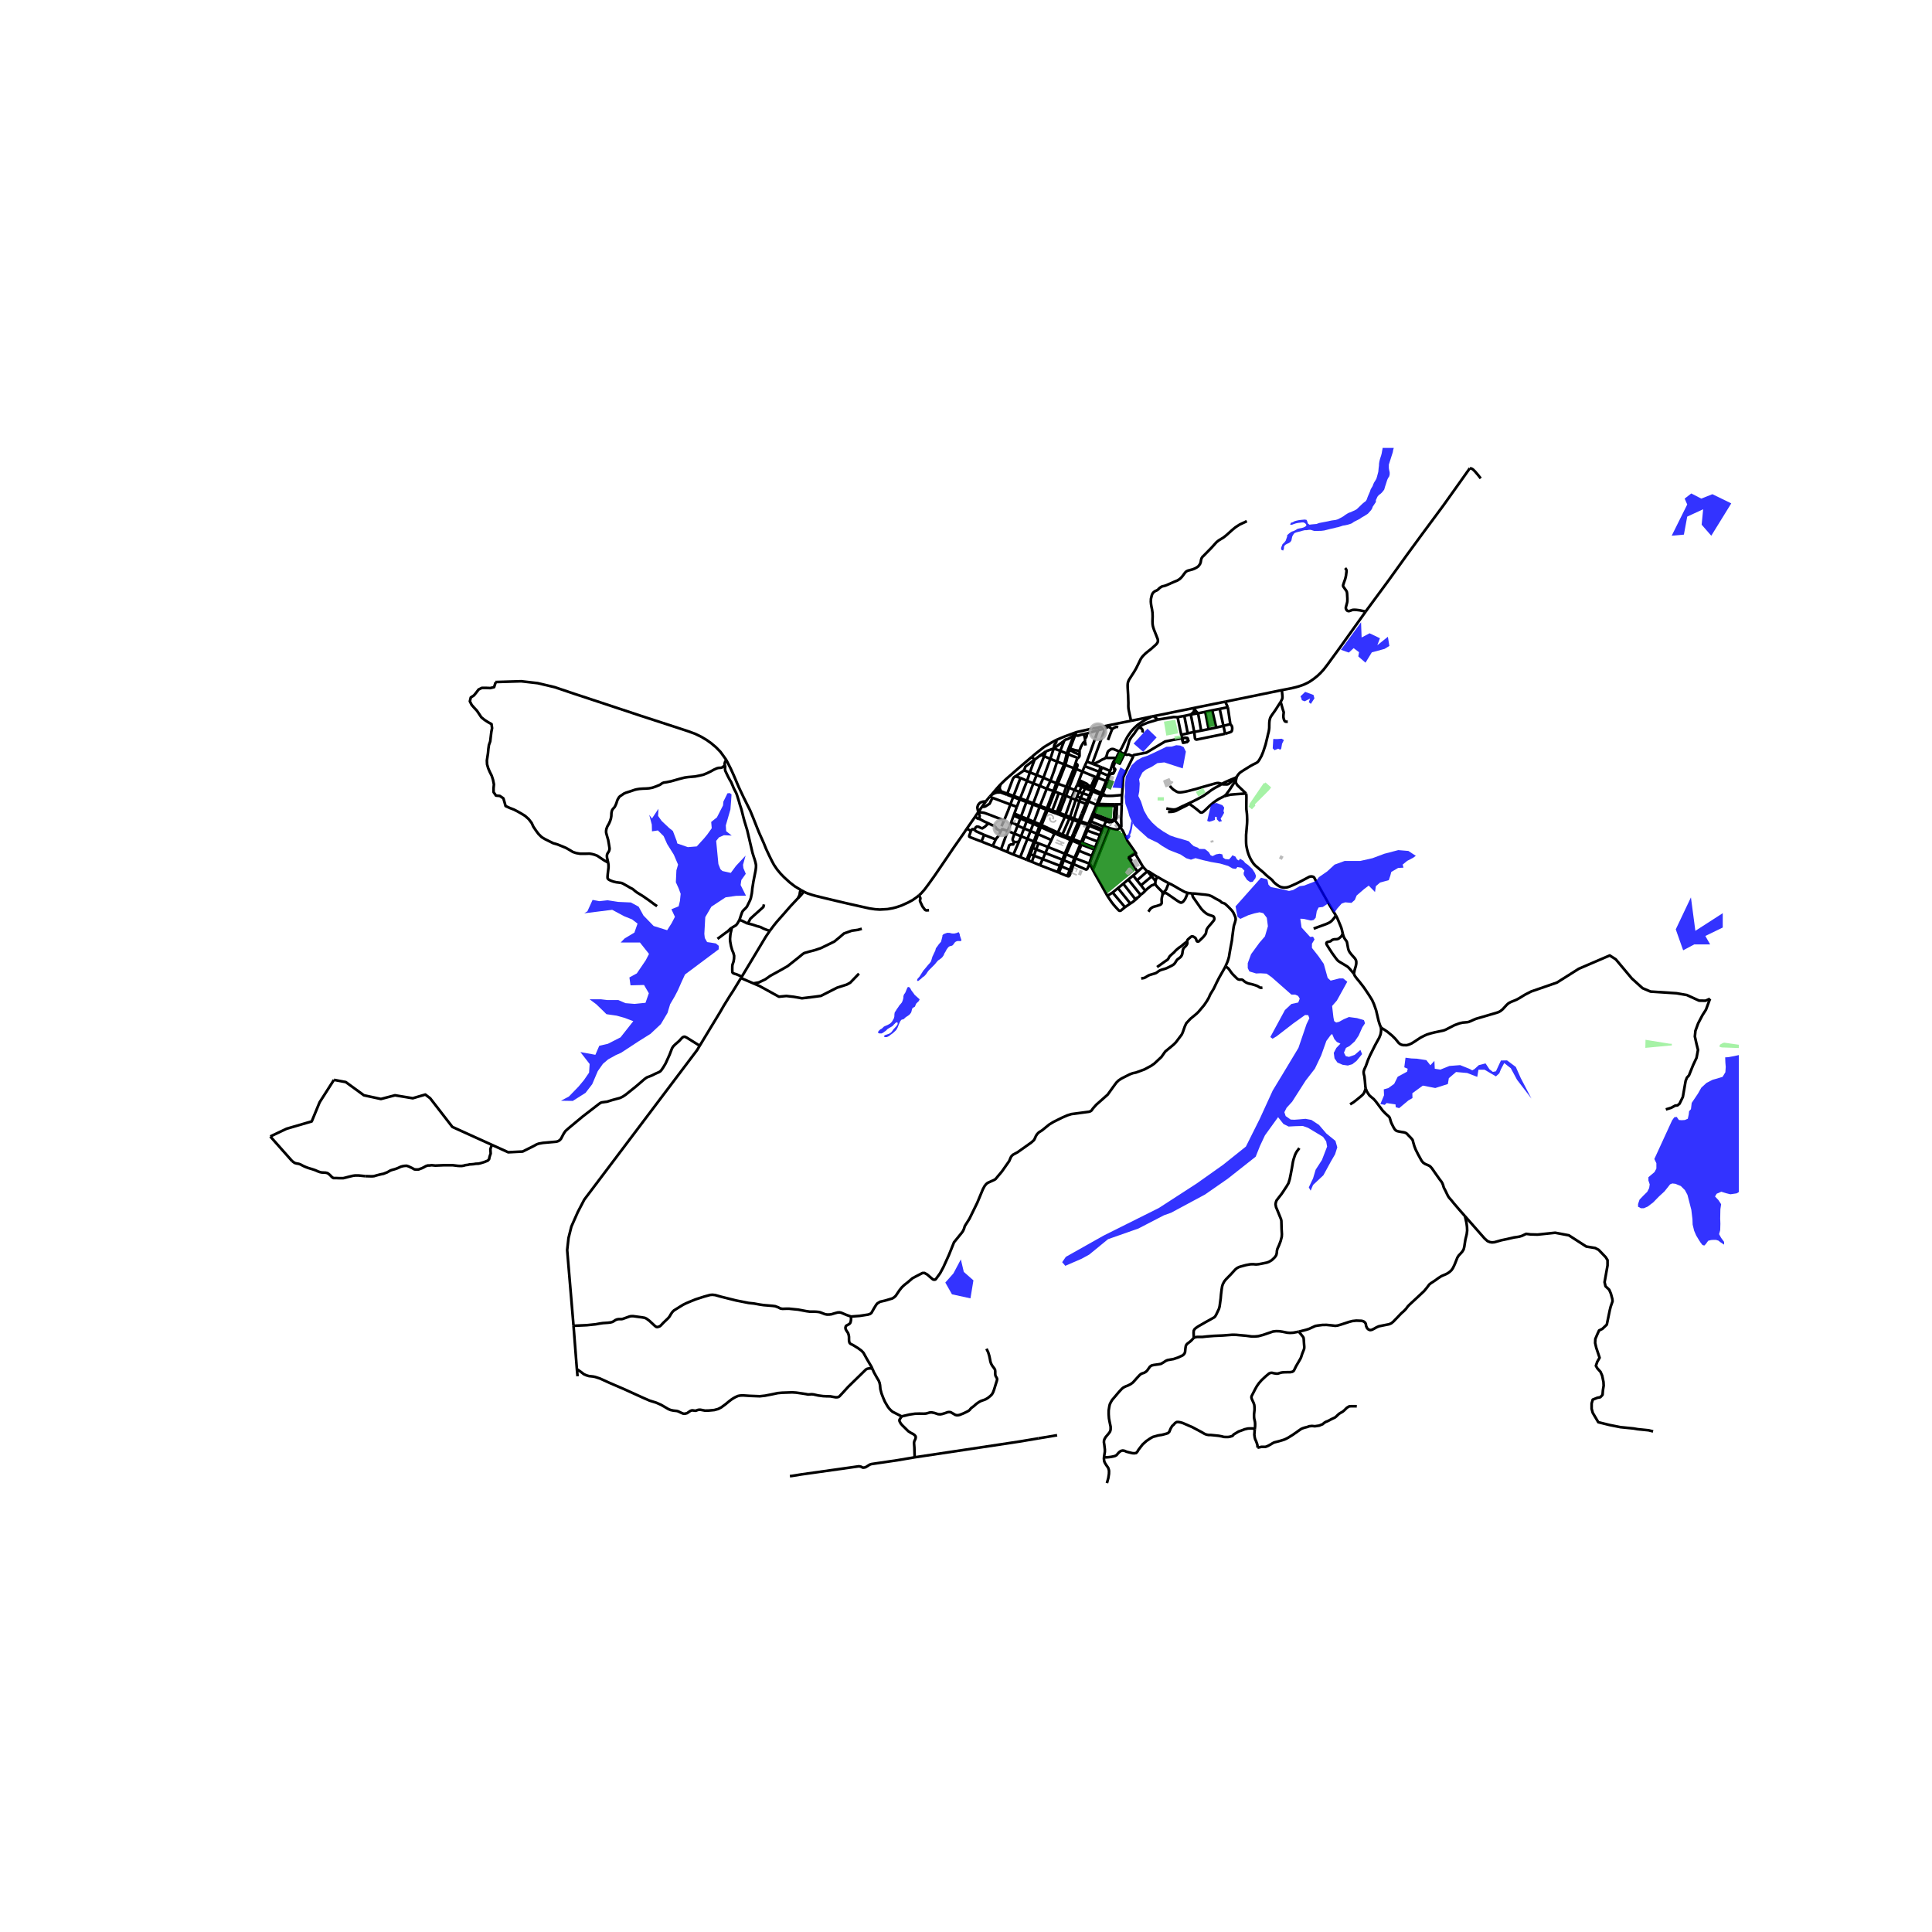 <svg xmlns="http://www.w3.org/2000/svg" xmlns:xlink="http://www.w3.org/1999/xlink" width="960" height="960" viewBox="0 0 720 720"><defs><style>*{stroke-linejoin:round;stroke-linecap:butt}</style></defs><g id="figure_1"><path id="patch_1" d="M0 720h720V0H0z" style="fill:#fff"/><g id="axes_1"><path id="patch_2" d="M90 560.27h558V166.93H90z" style="fill:#fff"/><g id="LineCollection_1"><path d="m286.877 346.908 1.4-1.878 1.228-1.52 2.121-2.397 2.99-3.428 2.77-2.948M297.385 334.737l.71-.708.228-.227.978-1.164.157-.407" clip-path="url(#p20850ba394)" style="fill:none;stroke:#000"/><path d="m298.491 331.696-.353.703-.102.735-.051.296-.087.272-.513 1.035M456.605 261.512l1.852-.381 1.737-.356 8.644-1.768 8.865-1.823M508.947 227.915l-9.446 13.201-3.12 4.28-1.638 2.252-1.508 1.943-1.147 1.242-1.111 1.06-1.5 1.183-1.43.975-.776.428-1.181.565-.897.35-1.171.395-1.104.308-1.637.394-3.578.693" clip-path="url(#p20850ba394)" style="fill:none;stroke:#000"/><path d="m477.264 261.576.388-.736.198-.411.078-.548-.018-.625-.207-2.072M410.691 296.34l.26-.538M410.691 296.34l.414.104.5.081.444.034M410.691 296.34l-.577-.17M410.691 296.34l-1.413 3.327M412.05 296.56l.447.02.56.03.867-.004.892-.038 3.34-.293M422.392 281.721l-.29.64-2.225 4.585-.197.406-1.095 2.332-.044.667-.385 5.924M418.03 299.692l.09-2.854.036-.563M403.827 311.566l.438.203M403.827 311.566l-.914 2.311M403.827 311.566l.911-2.18M402.614 314.577l.398.195M402.614 314.577l-.95 2.293M402.614 314.577l.3-.7M402.614 314.577l-3.058-1.295M405.083 307.377l.204.457M405.083 307.377l-2.536-.849M405.083 307.377l.12-.446M412.993 289.056l-3-1.258M412.993 289.056l-.776 2.012M412.993 289.056l.555.162M412.993 289.056l.724-1.747M404.738 309.385l.45.163M404.738 309.385l.55-1.55M415.803 282.74l.217-.306M415.803 282.74l-.574.722-.293.457-.176.381-.224.583-.819 2.426M415.803 282.74l-.056.204M408.752 299.65l-.42.168M408.752 299.65l-.088.23-.123.314M408.752 299.65l1.362-3.48M408.752 299.65l.526.017M401.663 316.87l.414.179M401.663 316.87l-1.245 2.842M397.716 326.483l-3.081-1.28M397.716 326.483l.373.081.153-.002.095-.03.11-.062.129-.186.103-.204.644-1.604M397.716 326.483l.978-2.277M410.398 295.515l-2.999-1.331M410.398 295.515l-.284.655M410.398 295.515l1.82-4.447M410.398 295.515l.552.287M402.913 313.877l-3.085-1.205M402.913 313.877l.426.175M413.717 287.31l-3.034-1.314M412.217 291.068l-3.008-1.203M412.217 291.068l.504.178M369.377 296.333l-.517.522M369.377 296.333l1.749-2.068M369.377 296.333l.509-.308.543-.313.65-.257.452-.107 1.362-.042M372.893 295.306l2.35.86M371.126 294.265l.276.338.246.193.31.17.935.34M384.499 282.088l-4.736 4.027-4.946 4.329-1.943 1.86M371.126 294.265l.626-.72 1.122-1.241" clip-path="url(#p20850ba394)" style="fill:none;stroke:#000"/><path d="m373.087 294.92-.237-.413-.15-.27-.119-.391-.024-.255.02-.26.131-.444.166-.583M373.087 294.92l-.323-.107-.474-.198-.708-.23-.456-.12M373.087 294.92l2.306.849M387.41 300.747l-2.066 5.533M387.41 300.747l.154-.419M387.41 300.747l2.536 1.035M387.41 300.747l-2.503-.952M377.596 297.03l.138-.415M377.596 297.03l-1.058 2.779M377.596 297.03l2.43.91M377.596 297.03l-2.354-.863M401.866 306.254l-1.853 4.375M401.866 306.254l.68.274M401.866 306.254l.207-.488M401.866 306.254l-1.896-.68M398.53 305.03l.233-.573M398.53 305.03l-2.611 5.993M398.53 305.03l1.44.543M398.53 305.03l-1.663-.633M382.516 298.874l.15-.446M382.516 298.874l-1.989 5.374M382.516 298.874l2.391.92M382.516 298.874l-2.49-.934M396.867 304.397l-2.62 5.872M396.867 304.397l.207-.6M396.867 304.397l-2.276-.853M402.547 306.528l.164-.488M402.547 306.528l-1.922 4.344M384.907 299.795l.178-.454M384.907 299.795l-1.949 5.438M380.026 297.94l.165-.445M380.026 297.94l-1.079 2.723M397.074 303.797l-2.267-.839M399.278 297.41l-.644 2.039-1.56 4.348M397.074 303.797l1.69.66M390.144 301.255l-2.58-.927M390.144 301.255l-.198.527M390.144 301.255l.455.176M390.144 301.255l2.448-6.464M398.763 304.457l2.14-6.415M398.763 304.457l1.431.573M382.666 298.428l-2.475-.933M382.666 298.428l2.422-6.465M382.666 298.428l2.419.913M385.085 299.341l2.43-6.473M385.085 299.341l2.48.987M380.19 297.495l-2.456-.88M380.19 297.495l2.568-6.51M387.564 300.328l2.514-6.375M394.807 302.958l-.931-.342M394.807 302.958l2.448-6.377M394.807 302.958l-.216.586M377.734 296.615l-2.341-.846M377.734 296.615l2.57-6.698M393.876 302.616l-1.728-.6M393.876 302.616l-.239.57M393.876 302.616l2.387-6.377M402.073 305.766l-1.879-.736M402.073 305.766l.638.274M402.073 305.766l1.063-2.558M390.599 301.43l2.493-6.42M390.599 301.43l1.55.587M390.599 301.43l-.208.54M394.557 295.536l-1.19 3.313-1.219 3.168M406.905 318.992l.93-2.38M406.905 318.992l-.838 2.894M406.905 318.992l-4.828-1.943M409.037 313.617l.881-2.248M409.037 313.617l-.944 2.255M404.265 311.769l1.703.675 3.069 1.173M418.03 299.692l-1.715.06M417.497 308.342l.397-.333-.045-2.958.046-1.388.03-.892.106-3.079M416.315 299.753l-.753-.002M415.45 305.61l.191-.132.149-.127.194-.306.067-.283.057-.455.026-.505.005-.531-.005-.78.087-1.214.021-.655.073-.87M417.497 308.342l-2.048-2.732M413.465 308.632l2.126.497.924.035.832-.697.15-.125" clip-path="url(#p20850ba394)" style="fill:none;stroke:#000"/><path d="m423.087 318.179.295-.172-3.267-4.66-.102-.233-.344-.784-.32-.73-.106-.24-.825-1.778-.921-1.24M401.384 296.854l1.37.54M401.384 296.854l.766-1.737M401.384 296.854l-.481 1.188M405.65 298.61l2.682 1.208M405.65 298.61l-.475-.215M405.65 298.61l.793-1.91M405.65 298.61l-.448 1.206M405.175 298.395l-2.421-1M405.175 298.395l-.534 1.19M405.175 298.395l.82-1.9M408.727 289.68l.482.185M408.727 289.68l-.612-.187M408.727 289.68l-1.72 4.345M408.727 289.68l.827-2.088M403.366 287.532l4.749 1.96M403.366 287.532l-2.267-.933M403.366 287.532l-1.617 4.28M403.366 287.532l.87-2.003M409.21 289.865l.783-2.067M409.21 289.865l-1.811 4.319M394.247 310.27l-3.527-1.617M394.247 310.27l-.259.735M394.247 310.27l1.672.753M400.538 294.432l.88-1.91M400.538 294.432l-2.171-.856M399.278 297.41l.16-.434 1.1-2.544" clip-path="url(#p20850ba394)" style="fill:none;stroke:#000"/><path d="m402.15 295.117-1.043-.49-.569-.195M404.236 285.53l.802-1.739M404.236 285.53l5.318 2.062M402.15 295.117l1.342.474M402.15 295.117l.948-1.878M400.903 298.042l1.38.542M400.903 298.042l-1.625-.631M395.919 311.023l-.233.667M395.919 311.023l1.551.624M403.098 293.239l1.323.586M403.098 293.239l.42-.673M403.098 293.239l-1.68-.716M406.71 294.706l.405.171M406.71 294.706l-.716 1.79M406.71 294.706l-2.29-.88M406.71 294.706l.297-.68M401.418 292.523l.331-.71M410.114 296.17l-3-1.293M407.115 294.877l.284-.693M407.115 294.877l-.672 1.824M409.554 287.592l.44.206M409.554 287.592l.63-1.763M394.118 324.976l.517.227M394.118 324.976l-6.572-2.537M394.118 324.976l.904-2.32M373.053 316.527l2.301.967M373.053 316.527l2.498-6.854M369.942 315.278l1 .378 2.11.871M394.635 325.203l.96-2.315M388.592 320.165l-1.046 2.274M388.592 320.165l1.008-2.264M388.592 320.165l6.43 2.491M388.592 320.165l-3.246-1.281M389.6 317.901l.943-2.243M389.6 317.901l6.319 2.47M389.6 317.901l-3.47-1.382M381.616 308.753l-2.383-1.06M381.616 308.753l2.426.956M381.616 308.753l.978-2.72M381.616 308.753l-1.107 2.9M391.828 313.049l-1.285 2.609M391.828 313.049l1.128-2.465M391.828 313.049l-4.972-2.167M379.233 307.692l1.007-2.682M379.233 307.692l-1.165 3.002M384.042 309.71l2.29.967M384.042 309.71l-1.144 2.899M385.06 307.036l-.036.1-.982 2.573M392.956 310.584l1.032.421M392.956 310.584l-2.642-1.225M392.695 278.92l2.444.912M392.695 278.92l-1.266 3.887M392.695 278.92l-2.904 1.079M392.695 278.92l3.905-2.842M393.627 275.77l.06.29.004.198-.043.233-.088.237-.158.23-.194.216-.157.201-.104.2-.062.194-.052.27-.138.88M395.139 279.832l2.443.988M395.139 279.832l-1.195 3.999M396.6 276.078l-.414 1.087-.595 1.499-.452 1.168M391.429 282.807l2.515 1.024M391.429 282.807l-2.306-.976M391.429 282.807l-2.578 7.02M388.851 289.827l-1.336 3.04M388.851 289.827l-2.54-1.004M388.851 289.827l2.623 1.192M387.515 292.868l2.563 1.085M387.515 292.868l-2.427-.905M389.123 281.83l-2.811 6.993M389.123 281.83l.668-1.831M387.42 281.711l.358-.201.23-.054.266.017.275.058.574.3M393.944 283.83l2.61 1.006M391.474 291.019l1.36-3.778 1.11-3.41M386.312 288.823l-1.224 3.14M386.312 288.823l-2.508-.97M385.088 291.963l-2.33-.978M402.283 298.584l2.358 1.002M402.283 298.584l.47-1.19M402.283 298.584l-2.089 6.446M397.255 296.58l2.023.83M397.255 296.58l-.992-.341M397.255 296.58l1.112-3.004M404.641 299.586l.56.23M404.641 299.586l-1.505 3.622M405.202 299.816l-1.449 3.62M392.592 294.791l.5.219M392.592 294.791l-2.514-.838M392.592 294.791l1.058-2.942M382.758 290.985l-2.455-1.068M382.758 290.985l1.046-3.132M396.263 296.239l-1.706-.703M396.263 296.239l1.109-3.039M393.092 295.01l1.465.526M393.092 295.01l1.152-2.936M390.078 293.953l1.396-2.934M378.068 310.694l-2.517-1.02M378.068 310.694l2.441.96M377.811 313.783l-.418-.726.02-.545.655-1.818M377.754 303.974l.277-.783M377.754 303.974l-.933 2.506M377.754 303.974l2.486 1.036M376.538 299.809l2.41.854M376.538 299.809l-6.622-2.475M374.2 305.75l1.469-3.587.869-2.354M378.947 300.663l-.916 2.528M383.804 287.853l1.749-4.737M383.804 287.853l-2.166-.758M393.65 291.85l-2.176-.831M393.65 291.85l.594.224M393.65 291.85l2.905-7.014M398.367 293.576l2.732-6.977M398.367 293.576l-.995-.376M397.372 293.2l-3.128-1.126M397.372 293.2l2.848-6.918M394.244 292.074l2.765-6.995M406.443 296.7l-.449-.205M385.344 306.28l-.285.756M385.344 306.28l-2.386-1.047M385.344 306.28l2.315.949M382.898 312.609l-2.389-.955M382.898 312.609l2.383.976M380.207 319.42l1.39-3.538 1.3-3.273M380.207 319.42l2.418 1M380.207 319.42l-2.551-.95M382.958 305.233l-.364.8M382.958 305.233l-2.431-.985M377.656 318.47l-2.302-.976M379.779 313.536l-.495 1.159-1.628 3.776M380.509 311.654l-.73 1.882M382.594 306.034l2.465 1.002M382.594 306.034l-2.354-1.024M389.946 301.782l-2.287 5.447M389.946 301.782l.445.188M400.526 273.086l.543-.192M400.526 273.086l-.1.29-.224.665M393.627 275.77l2.86-1.2 4.039-1.484M386.333 310.677l.523.205M386.333 310.677l-1.052 2.908M386.333 310.677l.975-2.68M396.555 284.836l.454.243M397.582 280.82l-.223.882-.294 1.242-.51 1.892M387.66 307.229l-.352.767M387.66 307.229l.516.256M385.28 313.585l-2.655 6.835M385.28 313.585l.49.232M388.176 307.485l2.215-5.515M388.176 307.485l-.29.75M388.176 307.485l2.544 1.168M390.391 301.97l3.246 1.217M421.495 268.622l-2.65.526-2.805.565-2.04.426-4.041.824-1.633.336-.703.13-1.187.236-1.255.274-3.851.873-.261.082M401.069 272.894l-.392 1.09M386.856 310.882l1.03-2.648M385.77 313.817l.004-.008 1.082-2.927M387.886 308.234l2.428 1.125M387.886 308.234l-.578-.238M397.582 280.82l.453.206M400.202 274.04l-.982 2.44-.673 1.67-.646 1.66-.319 1.01M400.22 286.282l.879.317M400.22 286.282l-3.211-1.203M400.22 286.282l.568-1.686M401.099 286.6l.41-1.127.03-.167-.005-.196-.017-.116-.06-.137-.113-.087-.556-.174M401.513 282.672l-.1.117-.112.249-.202.565-.31.993M368.86 296.855l1.056.48M367.412 298.66l.612-.795.65-.792.186-.218M399.556 313.282l.272-.61M399.556 313.282l-.569-.205M399.556 313.282l-2.242 5.083M399.828 312.672l.797-1.8M399.828 312.672l-.574-.25M402.71 306.04l1.043-2.604M402.71 306.04l2.494.89M410.683 285.996l-.5-.167M410.683 285.996l-.69 1.802M405.038 283.791l2.002.811M409.207 272.126l-2.747 7.83-.819 2.269-.603 1.566M397.47 311.647l2.5-6.074M397.47 311.647l-.207.651M397.47 311.647l1.784.775M399.97 305.573l.224-.543M404.42 293.825l-.928 1.766M404.42 293.825l.384-.7M402.754 297.394l.738-1.803M403.492 295.591l2.502.904M407.399 294.184l-.392-.159M401.75 291.813l.201.072M387.308 307.996l-2.249-.96M380.527 304.248l-.166.432-.121.33M380.527 304.248l-.651-.27-1.845-.787M440.523 275.089l-.303-1.254M422.392 281.721l.16-.352 4.688-.888 6.98-4.163 3.595-.7 2.284-.446.424-.083M440.523 275.089l1.093-.158.914.17.327.928-.534.511-1.444.203-.356-1.654" clip-path="url(#p20850ba394)" style="fill:none;stroke:#000"/><path d="m440.523 275.089.356 1.654 1.444-.203.534-.51-.327-.928-.914-.171-1.093.158M458.51 269.863l-.937-6.28M458.51 269.863l-2.578.642M456.544 273.459l1.793-.544.345-.145.207-.129.163-.214.104-.35.056-.472-.01-.381-.038-.278-.09-.326-.108-.205-.22-.227-.237-.325M454.542 264.182l1.225-.24 1.806-.36" clip-path="url(#p20850ba394)" style="fill:none;stroke:#000"/><path d="m456.605 261.512.336.698.632 1.373M450.434 271.73l2.818-.592M450.434 271.73l-2.802.564M450.434 271.73l-1.269-6.444M440.22 273.835l2.422-.54M440.22 273.835l-1.37-6.583M445.055 272.765l2.577-.471M445.055 272.765l-2.413.53M445.055 272.765l-1.284-6.489M456.544 273.459l-10.567 2.157-.207-.017-.176-.082-.176-.154-.1-.252-.263-2.346M453.252 271.138l2.68-.633M453.252 271.138l-1.494-6.412M455.932 270.505l-1.39-6.323M456.544 273.459l-.19-1.07-.422-1.884M454.542 264.182l-2.784.544M451.758 264.726l-2.593.56M443.771 266.276l-2.417.528M443.771 266.276l2.72-.458M444.862 263.862l.12.437.035.269-.032.292-.053.226-.097.18-.16.218-.904.792M438.85 267.252l2.504-.448M431.524 268.202l.603-.132 3.353-.544 1.898-.317.856.021.615.022M441.354 266.804l1.288 6.492M447.632 272.294l-1.142-6.476M446.49 265.818l2.675-.532M445.012 263.832l.457.86.118.182.17.225.733.719M425.973 323.05l-2.068 1.815M425.973 323.05l1.556 1.695M423.087 318.179l2.136 3.621.75 1.25M422.301 326.278l1.604-1.413M422.301 326.278l-1.818 1.506M422.301 326.278l1.427 1.81M412.686 333.869l1.953-1.248M419.254 338.079l-1.542 1.258-.125.051-.19.043-.18-.009-.285-.141-1.1-1.177-.878-1.006-.797-1.045-1.471-2.184M406.067 321.886l1.931 3.657 2.479 4.35 2.209 3.976M426.804 331.934l-1.59-2.001M430.403 329.355l-.228.218-.39.206-.287.087-.317.116-.265.174-1.21.959-.902.819M425.042 333.482l.414-.292.478-.37.282-.255.263-.254.185-.197.14-.18M429.222 326.586l-4.007 3.347M429.222 326.586l-1.693-1.841M430.58 328.362l-.198-.312-.276-.356-.884-1.108M425.215 329.933l-1.487-1.845M423.728 328.088l3.8-3.343M431.225 326.724l-1.02-.584-1.052-.667-.62-.428-.35-.197-.118-.062-.153-.035-.383-.006M430.58 328.362l.645-1.638M430.403 329.355l.133-.21.07-.475-.026-.308M420.483 327.784l-1.87 1.558M420.483 327.784l4.56 5.698M424.068 334.487l.336-.295.306-.308.332-.402M422.952 334.902l-4.34-5.56M424.068 334.487l-.392.167-.301.124-.423.124M422.887 335.501l.022-.355.043-.244M418.612 329.342l-1.982 1.635M421.233 336.717l-4.603-5.74M421.233 336.717l-1.979 1.362M422.887 335.501l-.215.21-.285.236-.353.265-.801.505M416.63 330.977l-1.99 1.644M419.254 338.079l-4.615-5.458M421.808 320.867l-.99-1.404 2.269-1.284" clip-path="url(#p20850ba394)" style="fill:none;stroke:#000"/><path d="m423.905 324.865-3.271-4.935-.065-.18.021-.201.08-.122.134-.12 1.618-1.137.215-.085.199-.013.25.107M435.531 329.12l.263.137.944.445.707.406.922.527.724.441.698.385 1.013.548.745.406.854.279M444.262 332.955l-1.232-.128-.63-.133" clip-path="url(#p20850ba394)" style="fill:none;stroke:#000"/><path d="m433.256 333.049.797-.175.263-.044.237-.008.181.086 4.133 2.863.887.514.371.111.224-.047.328-.146.332-.282.387-.5.28-.386.466-1.027.224-.595.052-.248v-.193l-.017-.278M400.418 319.712l-3.104-1.347M400.418 319.712l.405.2M400.418 319.712l-.827 2.178M374.2 305.75l-.98 2.178M365.07 302.56l.359.172.358.064.647.069.508.11.974.343 1.25.458 5.033 1.974M406.37 307.328l-.1-.412M406.37 307.328l-.209.515M406.37 307.328l4.442 1.722M406.636 306.16l.806-1.91M406.636 306.16l4.616 1.892M406.636 306.16l-.367.756M399.254 312.422l-.267.655M399.254 312.422l.76-1.793M395.022 322.656l.574.232M395.022 322.656l.897-2.285M398.987 313.077l-2.148 5.027-.018.047M398.987 313.077l-1.724-.779M395.919 320.371l.517.222M395.919 320.371l.902-2.22M398.694 324.206l.63.27M398.694 324.206l-3.098-1.318M398.694 324.206l.897-2.316M399.323 324.476l.785-2.431M395.596 322.888l.84-2.295M384.013 318.344l.882-2.364M384.013 318.344l1.333.54M384.013 318.344l-.85 2.284M400.108 322.045l-.517-.155M400.108 322.045l.715-2.132M406.067 321.886l-.816 1.832-.095.141-.08.084-.137.083-.09.015-.1.002-.11-.027-4.531-1.971M399.59 321.89l-3.154-1.297M384.895 315.98l.876-2.163M384.895 315.98l1.234.54M407.007 294.025l-.704-.277M410.183 285.829l-2.766-1.08M298.491 331.696l-2.301-1.395-1.88-1.455-2.102-1.91-1.284-1.318-1.336-1.609-1.16-1.716-.819-1.524-.883-1.794-1.228-2.623-.862-2.132-1.789-4.006-1.327-3.318-.758-1.926-1.18-2.863-2.44-4.91-1.853-3.92-1.897-4.46-1.094-2.398-1.625-3.198M184.627 254.178l9.615-.289 6.126.702 6.327 1.496 7.413 2.501 8.372 2.757 16.36 5.428 13.842 4.502 3.8 1.25 2.655.976 2.293 1.121 1.93 1.157 1.647 1.172 1.818 1.533 1.68 1.72 2.168 3.017" clip-path="url(#p20850ba394)" style="fill:none;stroke:#000"/><path d="m270.156 285.191-.082-.308-.03-.326.125-.466.168-.394.336-.476M278.736 344.19l.07-.21.827-1.592 1.586-1.455 3.275-2.928.207-.959M299.458 332.23l-.967-.534M342.473 333.65l-.827.7-1.508 1.061-1.673.908-2.508 1.139-1.93.65-1.302.343-1.948.35-2.904.163-1.793-.12-2.009-.29-3.007-.668-5.749-1.293-4.077-.963-4.132-.985-3.207-.787-1.331-.376-1.592-.531-.595-.246-.923-.474M364.913 305.184l-.419-.094-.301-.124-.207-.184-.457-.582M360.297 308.814l.887-1.25 2.345-3.364M364.561 302.674l-.22.317-.513.727-.3.482M415.543 300.386l-.021.195-.002.117-.248 1.94-.043.607.016.85-.041.574-.048.259-.077.29-.027.036" clip-path="url(#p20850ba394)" style="fill:none;stroke:#000"/><path d="m409.04 300.223 2.087.146.922.026 2.892-.026.358.013.124.002.12.002M415.543 300.386l.019-.635M413.465 308.632l-6.096 15.408-1.183-2.079-.026-.688 5.043-13 .18-.387 2.082.746" clip-path="url(#p20850ba394)" style="fill:none;stroke:#000"/><path d="m413.465 308.632-2.081-.746-.181.386-5.043 13.001.026.688 1.183 2.079 6.096-15.408M415.45 305.61l-.398-.356M412.179 306.006l.726.29.213.063.233.058.25.03.362-.013.32-.085.34-.187.383-.263.443-.289M508.947 227.915l.5-.702 2.965-4.024 4.947-6.711 6.956-9.674 5.731-7.825 7.757-10.478 5.81-8.15 4.154-5.856M551.826 178.288l-1.077-1.361-1.034-1.208-.63-.625-.405-.33-.422-.175-.491-.094M376.82 306.48l-.08.23-1.19 2.963" clip-path="url(#p20850ba394)" style="fill:none;stroke:#000"/><path d="m372.933 309.781.372-.599.112-.139.125-.034.196.036 1.813.628M460.86 289.542l.424-.657.432-.557.422-.402.422-.3 1.19-.77 2.223-1.37.983-.547 1.189-.592.483-.3.302-.324.414-.608.775-1.396.612-1.48.552-1.662.37-1.146.707-2.92.19-.864.24-.882.139-.814.077-.684.01-.873.017-.993.06-.668.137-.728.225-.65.275-.471.397-.6.741-1.018.578-.856.706-1.104.526-.822.586-.908" clip-path="url(#p20850ba394)" style="fill:none;stroke:#000"/><path d="m479.919 268.96-.358.004-.31-.013-.199-.034-.153-.07-.127-.14-.12-.184-.157-.377-.102-.316-.078-.44-.034-.39.021-.502.04-.436.025-.244.032-.208v-.16l-.045-.199-.098-.267-.121-.39-.156-.501-.396-1.43-.32-1.087M497.837 341.13l-.603-.942-2.157-3.575-.494-.877-4.168-7.403-.485-.981-.194-.317-.207-.201-.302-.128-.431-.086-.345.017-.44.082-3.24 1.725-1.767.881-1.422.642-1.047.445-.677.219-.513.094-.47.025-.5.005-.564-.09-.495-.107-.582-.27-.746-.475-.844-.66-.289-.26-.276-.296-.28-.38-.272-.3-.512-.45-.448-.325-1.241-1.062-1.06-1.01-.923-.77-1.31-1.121-.808-.688-.64-.725-.31-.47-.414-.643-.354-.65-.352-.72-.389-.958-.258-.788-.207-.77-.207-.967-.137-.754-.06-.736-.027-.95.009-1.036v-1.13l.344-4.092.043-.839.018-.788-.056-1.635-.056-.723-.112-.878-.07-.599-.025-1.13.039-3.454-.018-.56-.034-.412-.09-.368M460.86 289.542l-.265 1.286-.039.458.03.279.074.248.177.355.275.432.768.736 2.482 2.38M456.251 296.714l1.664-.42.81-.167 1.801-.154 3.836-.257M514.662 382.982l-.492-1.233-.405-1.284-.913-3.894-.44-1.284-.38-1.07-.672-1.507-1.077-1.73-.793-1.198-1.224-1.806-1.586-2.055-.905-1.087-.629-.813-.285-.428-.31-.728M500.423 348.021l.121.411.163.54.268.59.336.522.465.626.181.367.112.557.242 1.318.094.471.13.522.215.522.293.48.698.899 1.22 1.357.332.582.095.304.06.393-.009.634-.164.89-.414 1.387-.31 1.472" clip-path="url(#p20850ba394)" style="fill:none;stroke:#000"/><path d="m500.423 348.021-.526.9-.728.65-.284.205-.185.099-.333.094-.213.038-.25.02h-.31l-.39.032-.332.079-.241.086-.203.087-.112.066-.174.17-.212.16-.174.095-.183.06-.479.109-.23.048-.162.052-.204.096-.076.07-.062.095-.045.133v.126l.01.148.052.173.069.133.176.29.81 1.31.535.792.393.638 1.451 2.007.556.68.268.275.379.3 1.71 1.027 1.263.758.332.248.31.29.432.463 1.49 1.742M637.27 372.21l-1.692.738-2.377-.04-4.554-2.084-3.881-.668-9.663-.63-2.97-1.259-4-3.618-5.981-7.142-2.256-1.433-11.524 4.956-8.159 5.153-9.606 3.325-2.259 1.164-2.102 1.284-1.06.583-.949.402-1.12.445-.685.351-.457.317-.53.496-1.422 1.558-.854.693-.698.377-.819.274-5.016 1.473-2.56.744-.913.377-1.009.47-.784.31-.457.102-.707.068-1.12.098-1.19.27-1.852.685-3.116 1.6-.616.27-.62.18-3.095.647-1.457.368-1.353.42-1.025.462-1.354.693-2.034 1.344-1.301.822-.965.42-.828.23-1.31-.008-.655-.146-.526-.248-.543-.437-1.232-1.515-1.22-1.207-1.788-1.464-1.12-.761-1.224-.737M508.964 405.667l-.129-.727-.164-1.986-.198-1.84-.207-.797-.077-.54.017-.496.25-.813.56-1.199.836-2.328.716-1.626 1.921-3.844.82-1.49.689-1.249.231-.59.26-.66.147-.83.069-.702-.043-.968M460.86 289.542l-.149.186M455.29 292.159l-.28.193-.297.24-.315.183-.853.441-.672.352-.448.26-1.087.69-1.12.856-.948.667-.862.583-1.62.899-2.534 1.284-3.379 1.562-1.797.873-.461.214-.448.15-.444.073-.577.004-.746-.081-.819-.133-.93-.189M455.29 292.159l-.422-.158-.38-.129-.456-.072-.492.02-.676.147-4.464 1.258-1.431.415-1.164.364-1.513.385-1.202.317-.94.227-.736.146-.87.14-.712.07-.495-.014-.448-.09-.44-.188-.306-.197-.815-.505-.637-.578-.764-.835M387.546 322.44l-3-1.255M383.163 320.628l1.383.557M383.163 320.628l-.538-.208M386.13 316.52l.89-2.224M386.13 316.52l-.784 2.364M417.19 280.072l-.36.597M429.261 267.008l-.961.522-1.47.736-1.163.707-.94.637-.78.536-1.068.975-1.039 1.088-.517.659-.578.826-.478.693-.504.912-.396.732-.505 1.04-.46.946-.457.92-.324.493-.43.642M418.942 280.891l-.134.009-.164-.037-.191-.077-1.263-.714M411.997 282.43l.117-.197.245-.458.169-.574.129-.509.125-.313.142-.29.267-.3.423-.312.314-.215.31-.11.28-.035.41.034 2.262.92" clip-path="url(#p20850ba394)" style="fill:none;stroke:#000"/><path d="m424.3 271.16-.96 1.224-.552.877-.275.36-.376.467-.366.436-.344.5-.324.54-.185.339-.146.372-.108.522-.543 1.858-.182.595-.163.368-.272.573-.207.343-.213.265-.142.092M422.392 281.721l-.93-.152-.752-.393-.852.117-.916-.402M431.524 268.202l-.677.176-3.107.928-1.698.685-.858.48-.288.17-.289.224-.306.295M425.706 272.975l.125-.398.004-.274-.073-.249-.082-.21-.073-.14-.28-.27-.324-.159-.702-.115M445.012 263.832l-.15.03M456.605 261.512l-1.517.287-1.09.23-.656.125-1.025.197-.888.192-1.896.386-2.129.419-2.392.484M429.903 266.88l-.642.128M429.903 266.88l1.62 1.322M444.862 263.862l-1.944.41-2.099.416-1.517.304-2.629.53-2.784.579-1.969.389-2.017.39M500.423 348.021l-.293-1.318-.224-.804-.25-.66-.88-2.123-.396-.924-.543-1.062M489.554 346.07l2.225-.805 2.36-.865.983-.432.445-.244.28-.189.56-.487.71-.83.496-.651.224-.437M435.302 302.583l1.371-.048.841-.141.53-.142.491-.218.724-.398 2.74-1.357 1.02-.567.147-.022h.144l.108.044.176.098 1.056.755 1.353 1.031 1.265 1.077.114.064.253.067.232-.035.26-.061.158-.105.408-.304.861-.814 1.328-1.284 1.232-1.031.957-.711 1.129-.728 2.051-1.04M460.711 289.728l-.745 1.948-.577.856-1.225 1.9-1.215 1.656-.698.626M384.499 282.088l1.414-1.207 3.214-2.518 2.767-1.643 1.733-.95M387.42 281.711l-1.867 1.405M387.42 281.711l2.371-1.712M384.499 282.088l.318.338.44.37.296.32" clip-path="url(#p20850ba394)" style="fill:none;stroke:#000"/><path d="m381.638 287.095.51-1.42 3.405-2.559M365.908 300.728l.872-.09.225-.045.327-.143.545-.349.91-.567.707-1.455.422-.745M369.942 315.278l-4.196-1.665M369.942 315.278l1.137-2.45M377.811 313.783l-.195.898-.98.036-.55.338-.732 2.44M379.779 313.536l-.715.28-1.253-.033M401.513 282.672l.24-.216.182-.141.18-.206.117-.176.076-.228.021-.22-.02-.174M398.544 279.562l1.188.442.5.362.956.384.455.226.667.335M402.352 279.767l-.038.204-.01.306.01.231-.004.803M398.544 279.562l.215-.607M398.544 279.562l-.51 1.464M398.035 281.026l1.849.788.644.201.591.226.394.43M407.04 284.602l.377.148M407.04 284.602l4.842-13.144M375.393 295.769l-.15.398M378.186 289.499l-.194.088-.285.3-.258.444-2.056 5.438M378.186 289.499l.22-.1.327-.01 1.57.528M371.079 312.829l-4.302-1.687M372.933 309.781l-.75 1.584-.233.368-.465.497-.406.599M360.297 308.814l1.543.84M342.473 333.65l.698-.593 1.319-1.472 1.37-1.823 2.577-3.604 4.284-6.292 2.491-3.69 2.379-3.398 1.534-2.188 1.172-1.776M400.677 273.985l-.475.056M403.853 273.574l-.121.017-.435.116-.395.104-.308.099-.336.113-.332.099-.254.034-.241-.013-.306-.047-.448-.111M400.677 273.985l-1.918 4.97M396.6 276.078l.112-.167.15-.154.306-.146.518-.12.482-.175.423-.227.5-.303.388-.296.723-.45M397.009 285.08l.427-1.469.599-2.585M396.436 320.593l.878-2.228M456.694 360.104l.238-.509.577-1.335.302-.95.216-.805.172-1.13.414-2.337.508-2.714.104-1.062.379-2.824.086-.574.112-.715.155-.57.263-.76.147-.591.124-.489-.016-.47-.1-.441-.107-.291-.113-.33-.254-.505-.275-.612-.358-.53-.336-.408-.53-.552-.686-.706-.905-.835-.271-.226-.237-.141-.267-.09-.38-.137-.215-.064-.24-.135-.165-.182-.28-.261-.207-.146-.474-.244-1.09-.577-.979-.574-.508-.295-.371-.138-.625-.235-1.327-.206-1.129-.102-2.452-.262-.979-.06-.353-.03" clip-path="url(#p20850ba394)" style="fill:none;stroke:#000"/><path d="m442.407 350.799.054-.188.043-.184.065-.15.095-.127.124-.134.324-.278.603-.523.302-.21.211-.05.263.025.198.055.422.245.332.214.207.3.133.295.134.44.12.223.225.141.237.013.284-.115 1.237-1.194.358-.351.237-.3.241-.274.138-.205.125-.18.14-.165.11-.207.067-.243.066-.314.097-.555.046-.215.034-.148.073-.148.328-.531.21-.287.548-.654.5-.56 1.013-1.24.095-.206.09-.235.013-.207-.03-.227-.056-.167-.11-.29-.17-.181-.202-.105-.241-.075-.76-.244-.478-.175-.573-.257-.474-.292-.478-.39-.34-.29-.393-.394-.427-.445-.28-.338-1.06-1.515-1.766-2.522-.151-.248-.117-.346-.181-.916M442.407 350.799l-.082.114-.164.132-.316.22-.4.315-.484.396-.392.351-.491.403-.5.304-.405.312-.41.347-.465.402-.362.364-.37.432-.665.578-.611.556-.302.278-.22.3-.211.386-.172.312-.246.325-.37.257-.582.385-.724.523-2.268 1.61M403.518 292.566l-.812-.353M403.607 291.415l.13.158.043.167-.007.192-.045.21-.12.248-.09.176M403.518 292.566l1.286.559M403.607 291.415l-.448-.214M406.637 293.044l-1.088-.37-.223-.284-.216-.248-1.192-.577-.31-.15M403.159 291.201l-.379-.18-.152-.018-.126.022-.136.058-.129.126-.215.505-.07.17M401.951 291.885l.755.328M402.706 292.213l.453-1.012M406.303 293.748l-1.5-.623M406.303 293.748l.334-.704M408.115 289.493l-1.478 3.55M366.777 311.142l-1.031 2.471M363.132 309.26l.612.521 3.033 1.361M361.84 309.653l-.612 1.746-.035.163.018.222.465.266 4.07 1.563M376.82 306.48l2.152.854-.224.616M393.954 534.866l-6.955 1.165M416.83 280.669l-.81 1.765M416.83 280.669l.028.02M418.733 281.64l-.386-.196M418.733 281.64l-1.1 2.248M416.858 280.689l.3-.422 1.781.953-.206.42M416.858 280.689l.46.234M416.858 280.689l-.52 1.207M415.554 283.725l.193-.781M415.554 283.725l.308-.72M415.554 283.725l.207.111M414.769 286.248l.456-1.344.198-.642.13-.537M417.319 280.923l1.028.521M417.319 280.923l-.626 1.17M415.761 283.836l1.105.55M415.761 283.836l.374-.7M418.347 281.444l-.605 1.202M416.866 284.385l.36-.714M417.633 283.888l-.346.706-.42-.209M416.339 281.896l-.477 1.108M416.339 281.896l.354.197M416.693 282.093l-.558 1.043M416.693 282.093l1.05.553M417.742 282.646l-.517 1.025M415.747 282.944l.115.06M415.862 283.004l.273.132M416.135 283.136l1.09.535M417.225 283.67l.408.218M429.261 267.008l-1.767.385-1.465.308-1.126.229-3.408.692" clip-path="url(#p20850ba394)" style="fill:none;stroke:#000"/><path d="m464.646 194.202-.655.351-.974.446-1.06.505-1.043.676-.517.342-1.215 1.002-2.173 1.952-.637.514-.604.445-.663.393-.931.574-.405.317-.422.343-.474.521-1.38 1.542-2.223 2.26-.595.616-.551.514-.354.573-.18.625-.122.787-.232.642-.405.592-.328.376-.577.394-.707.377-.715.29-1.077.292-.742.197-.56.274-.396.368-.31.394-.57.787-.586.71-.612.583-.81.522-1.164.48-2.443 1.074-.85.355-.52.158-.617.12-.396.167-.293.197-.345.236-.259.226-.172.197-.344.309-.389.231-.448.18-.465.299-.319.283-.336.445-.25.625-.302 1.284-.043 1.087.078.882.129.838.224 1.088.19 1.293.043 1.404-.052 1.755.035 1.07.103.676.181.685.293.856.698 1.746.43 1.096.22.57.066.479-.005.398-.177.415-.15.231-.29.373-.576.53-1.241 1.113-1.414 1.13-.87.72-.707.702-.518.598-.49.754-.647 1.336-1.034 2.097-.725 1.241-.844 1.31-1.112 1.73-.285.667-.146.548-.06.805.017.873.103 1.746.07 1.233.043 1.498.043 1.173-.017 1.318.043.72.111.719.85 3.955M108.867 432.704l-8.136-9.177M136.11 438.316l-2.344-.24h-1.517l-.723.103-1.586.377-1.31.342-.724.171h-1.517l-.76-.034h-1.378l-.586-.41-.482-.514-.587-.548-.552-.377-.689-.17-1.448-.07-.655-.136-.69-.24-.689-.308-.69-.274-.723-.24-1.587-.48-.654-.24-.759-.307-.758-.377-.69-.376-.655-.24-.827-.137-.724-.206-.939-.681M124.45 402.434l-5.336 8.353-2.939 7.124-9.377 2.74-6.067 2.876M183.292 426.644l-14.714-6.678-8.273-10.684-1.794-1.37-4.688 1.37-6.62-1.096-5.24 1.37-6.344-1.37-6.757-4.93-4.412-.822M276.136 364.49l-2.399 3.931-.62 1.01-1.138 1.73-2.275 3.685-1.28 2.225-7.667 12.648M213.736 494.081l-2.367-28.219.505-4.51 1.057-4.236 2.404-5.432 2.404-4.612 42.036-55.718.982-1.635M183.292 426.644l6.11 2.772 5.378-.273 4.214-2.109 1.008-.565.76-.265 1.55-.283 5.103-.454.69-.24.473-.316.466-.48 1.077-2.037.612-.89 1.241-1.104 5.24-4.358 5.905-4.562.568-.42.526-.222 1.267-.18.732-.085 1.966-.617 2.939-.796.957-.471 1.068-.702 3.818-3.065 1.716-1.463 1.275-1.113.638-.505.586-.368.784-.283 1.052-.428 1.224-.616 1.422-.625.474-.326.396-.444.578-.848.93-1.54 1.466-3.228.957-2.483.483-.745.732-.719 1.43-1.25 1.12-1.223.44-.274.363-.095.37.086.63.325 4.731 2.962M409.207 272.126l2.675-.668M405.014 273.362l.381-.11.729-.23.715-.206 2.368-.69M414.437 271.789l-.613-.514-.28-.214-.228-.106-.21-.03-.208.034-.267.102-.749.397M403.853 273.574l.46-.09.701-.122" clip-path="url(#p20850ba394)" style="fill:none;stroke:#000"/><path d="m404.4 275.363.054-.158.065-.12.077-.09.15-.203.098-.184.075-.18.05-.192.034-.354.013-.25-.002-.27M637.27 372.21l-1.505 4.06-1.31 2.055-1.586 3.014-1.034 2.808-.207 2.122.621 2.808.552 2.192-.552 2.944-1.31 2.808-1.517 3.767-.758.822-.483 1.233-1.034 5.957-1.241 2.534-.759.616-.828.07-1.516.82-2 .617M444.896 498.563l-.074-1.883.052-.763.285-.547.448-.428.956-.65 2.707-1.55 3.215-1.79.38-.384.361-.6 1.034-2.19.156-.523.12-.548.37-2.782.13-1.507.224-1.831.198-1.207.259-.813.534-1.019.655-.805 1.733-1.763 1.723-1.884.595-.488.698-.376.612-.206 2-.547 1.638-.309 1.068-.034 1.095.086.94-.078 1.231-.23 1.905-.386.81-.308 1.01-.599.956-.899.413-.505.302-.522.18-.719.061-.848.182-.727.62-1.387.57-1.48.412-1.602.06-.967-.111-1.943-.078-3.03-.138-.65-.31-.754-.896-2.2-.647-1.55-.19-1.095.16-.78.255-.641 1.965-2.534 1.706-2.586.741-1.25.465-1.505.346-1.678.456-2.406.397-2.362.224-.908.534-1.627.284-.624.406-.72.948-1.25M335.996 527.847l2.97-.694 1.964-.29 1.69-.052 1.56.034.827-.051.698-.163.724-.214.716-.06 1.086.206 1.378.462.82.051.723-.128 1.09-.334.88-.317.44-.072.435.004.375.103.594.342 1.043.612.526.124h.478l.603-.115 1.518-.604 1.36-.66.544-.307.34-.287.324-.424.258-.282.354-.26.629-.472.896-.8.888-.625.681-.394.56-.216.94-.315.517-.231.784-.488.862-.685.612-.641.388-.677.37-.967.405-1.318.38-1.233.259-.805.102-.47.005-.249-.064-.222-.186-.355-.28-.454-.103-.304-.06-.462v-.937l-.065-.617-.233-.47-.832-1.11-.422-.778-.25-.762-.22-1.169-.229-1.04-.396-1.284-.62-1.284M214.982 510.205l-1.246-16.124M214.982 510.205l.259 2.687M325.097 510.068l-.486-.103-.453-.009-.47.043-.478.103-.491.252-1.991 1.956-1.911 1.864-2.713 2.648-1.888 2.071-1.4 1.494-.328.214-.37.102-.638.03-1.276-.213-.784-.146-1.319-.017-1.387-.069-1.427-.19-.38-.05-1.732-.389-.233-.024-.417-.044-.432.026-.698.06-.43-.022-.51-.112-1.292-.205-2.465-.35-1.448-.095-2.117.071-1.693.058-1.585.145-2.448.513-2.301.446-1.957.214-2.342-.09-1.269-.047-2.612-.172-1.043.043-.801.145-.948.403-.664.368-.793.497-.948.719-1.353 1.12-1.578 1.157-1.128.59-1.465.403-2.009.188-1.448.034-1.672-.321h-.556l-.414.06-.31.116-.429.156-.28.028-.368-.043-.573-.09-.431.034-.474.189-.577.393-.587.411-.861.227-.466-.013-.4-.128-.548-.24-1.082-.518-.521-.141-1.233-.128-1.017-.214-.819-.325-2.783-1.627-1.793-.788-2.465-.77-2.517-1.096-6.878-3.133-5.447-2.345-3.62-1.652-1.853-.608-.81-.154-1.457-.154-.974-.283-.922-.41-1.077-.83-1.552-1.096M317.15 490.636l-1.671-.582-1.991-.847-.586-.12-.664.025-.914.232-1.495.449-.745.09-.892.017-.81-.167-1.703-.672-.672-.141-.673-.064-.879-.043-1.689-.009-1.258-.171-3.052-.573-3.464-.351-1.18.017-1.225.034-.776-.137-.75-.402-1.171-.437-1.07-.137-3.3-.274-1.396-.206-2.121-.384-2.008-.214-4.68-.925-5.732-1.43-2.042-.582-1.035-.111-.87.069-2.241.616-3.163 1.019-2.336.95-1.232.53-1.13.557-2.068 1.284-1.319.822-.569.565-.508.727-.543.942-.491.616-1.88 1.798-.84.907-.37.308-.41.176-.556.145-.383-.046-.518-.351-2.093-1.952-1.044-.77-.646-.31-1.12-.196-3.241-.436-.784.008-.613.137-1.736.62-.789.28-.405.067-1.017-.008-.655.103-.62.265-.703.475-.504.24-.612.158-.965.112-1.88.128-1.18.171-1.49.274-3.277.333-4.969.227M456.694 360.104l-.27.579-2.078 3.646-1.008 1.986-1.009 2.123-1.292 2.14-.612 1.37-.655 1.121-1.026 1.515-2.112 2.509-.706.693-2.302 1.9-1.525 1.653-.526 1.121-.827 2.346-.37.77-2.216 2.936-.81.796-3.112 2.577-1.413 2.02-2.603 2.432-1.198.847-2.534 1.361-3.137 1.155-1.198.25-1.12.418-3.112 1.575-1.06.711-.776.745-.948 1.275-2.344 3.262-4.25 3.766-1.206 1.353-.552.787-.405.292-.594.188-6.465.856-1.585.488-1.948.856-3.129 1.55-1.612.975-2.706 2.2-1.198.754-.603.607-.457.693-.621 1.37-.267.342-.914.797-5.033 3.574-1.72.928-.521.484-.328.522-.577 1.374-2.715 3.87-2.413 2.876-.587.334-2.343 1.06-.57.49-.525.658-.664 1.233-2.094 5.033-2.905 5.932-1.715 2.723-.353 1.13-.397.83-.509.684-2.783 3.425-1.897 4.725-2.047 4.507-1.228 2.29-1.637 2.255-.31.146-.362.008-.38-.107-2.129-1.831-1.012-.565-.746.02-1.853.947-1.87.993-1.672 1.438-1.388 1.087-.887.84-.914 1.137-1.345 2.004-.594.573-.681.437-2.629.787-1.948.454-1.026.616-.43.514-.725 1.164-1.068 1.875-.5.376-.75.248-3.094.472-3.258.256M325.097 510.068l-.293-.651-1.81-3.082-1.198-2.174-.767-.813-1.224-.907-1.904-1.173-.888-.428-.353-.308-.225-.616-.034-.643-.009-1.087-.103-.668-.241-.727-.673-1.01-.224-.454-.095-.505.147-.565.207-.23.982-.532.405-.35.19-.429.155-.822.009-1.258" clip-path="url(#p20850ba394)" style="fill:none;stroke:#000"/><path d="m340.87 543.092-.112-3.646-.13-1.695.096-.6.43-.924.112-.522-.043-.428-.387-.47-.604-.437-.63-.291-1.103-.703-2.223-2.19-.586-.677-.396-.728-.078-.21-.035-.286.07-.274.534-.813.211-.351" clip-path="url(#p20850ba394)" style="fill:none;stroke:#000"/><path d="m325.097 510.068.257.582.372.847 1.164 2.071.586.977.31.804.173.856.13 1.455.413 1.601.663 1.729.638 1.447 1.026 1.755.534.719.647.684.612.523 1.508.77 1.866.959M387 536.031l-7.095 1.19-20.392 3.08-18.643 2.791M294.37 550.115l.777-.08 3.49-.566 21.444-3.021.741.128.681.346.289.018.517-.077.371-.137.47-.287.822-.522.423-.205.47-.12 9.532-1.396 6.473-1.104M545.948 453.228l7.3 8.303 1.104.994.94.376.749.103.879-.068 2.612-.737 2.102-.436 1.517-.351 1.104-.257 1.236-.176.755-.132.957-.291 1.542-.737 1.655.206 2.62.069 6.55-.685 5.103.958 1.378.89 5.103 3.288 3.31.547 1.31.685 1.448 1.507 1.172 1.233.69 1.095v1.986l-1.104 6.232.345 1.507 1.38 1.3.62 1.44.551 2.053.07.822-.69 1.986-.345 1.37-1.103 5.341-1.655 1.575-1.241.616-.62 1.37-.76 1.78-.068 1.507.413 1.781 1.242 3.698-.897 1.575-.482 1.438.551.959 1.172 1.301.621 1.438.483 2.328.069 1.37-.276 1.712-.138 1.712-.827.89-1.104.206-1.723.685-.414 1.437v1.986l.414 1.507 2.068 3.492 2.482.617 1.655.41 4.137.822 4.827.48 1.586.274 4.068.41 1.67.416M484.03 496.269l-2.095.393-1.206.07-1.035-.086-1.749-.351-1.112-.172-1.25-.042-1.18.137-3.698 1.266-1.741.462-1.198.112-1.293.009-2.043-.275-3.826-.342-1.336-.025-3.586.273-3.318.146-2.56.205-1.698.189-1.973-.005-.686.12-.551.21" clip-path="url(#p20850ba394)" style="fill:none;stroke:#000"/><path d="m411.441 542.964.302-1.892.009-.865-.198-1.703-.156-.993.043-.71.199-.54.413-.702.543-.65.57-.68.422-.57.202-.45.108-.56v-.95l-.134-.647-.265-1.27-.221-1.199-.113-1.54.01-1.422.197-1.258.207-.976.422-.899.5-.813 2.517-2.962 1.06-1.147.569-.462.819-.42.862-.325 1.068-.548.828-.616.793-.882.732-.822 1.018-1.095.473-.364.371-.176.81-.265.63-.377.516-.513.966-1.37.595-.436.844-.206 1.802-.248.879-.162.922-.54.896-.59.595-.266 1.112-.205 1.163-.197 1.741-.59 1.63-.763.474-.39.262-.376.19-.454.077-.795.065-.651.13-.822.223-.5.393-.411.9-.677.646-.577.497-.557.327-.355M412.52 552.705l.508-1.84.25-1.592.025-1.096-.103-.523-.225-.658-.74-1.054-.44-.71-.276-.624-.12-.95.042-.694" clip-path="url(#p20850ba394)" style="fill:none;stroke:#000"/><path d="m467.626 532.55-.79-.21h-1.07l-.724.035-1.206.274-.69.274-.758.274-.793.274-1.827 1.095-.449.548-.965.308-.69.103h-.862l-.723-.034-.793-.205-1.069-.206-.965-.103-1.345-.137-.724-.068h-.792l-.76-.137-.723-.274-.62-.377-.656-.376-3.413-1.815-1-.411-.758-.343-.966-.41-.689-.309-.827-.24-.724-.136h-.724l-.621.376-.483.583-.586.513-.517.856-.275.616-.276.686-.517.513-.725.24-.758.205-.827.205-.759.103-.724.137-.93.274-.793.206-.655.342-.621.377-.586.41-.586.377-1.448 1.301-.69.89-.896 1.164-.345.617-.483.548-.69.103-.689-.035-.758-.17-.69-.172-.793-.206-.69-.307-.723-.138-.69.172-.62.444-.483.515-.483.581-.62.343-.69.17-.689.138-.793.102-.724.07-.534.012-.63-.141M545.948 453.228l.577 2.56.19 1.498.052 1.31-.172 1.386-.483 1.96-.259 1.67-.163 1.07-.242.941-.474.788-.672.779-.681.702-.483.745-1.043 2.62-.655 1.36-.534.754-.603.568-.715.523-.763.41-1.228.514-.48.227-.443.276-.698.452-1.034.762-1.004.672-.677.432-.612.484-.862 1.16-1.068 1.3-4.646 4.324-.836.779-.595.616-.681.916-.801.83-.966.839-1.62 1.703-1.405 1.455-.741.574-.767.326-1.965.385-1.827.376-.854.368-1.06.6-.732.35-.655.103-.613-.265-.465-.437-.353-.762-.173-.958-.327-.471-.423-.317-.715-.248-2.042-.077-1.466.154-1.18.308-2.914.959-1.413.411-.862.102-1.448-.17-1.827-.172-1.56.026-1.664.214-.905.154-.42.19-.606.272-1.37.633-1.112.351-2.68.677" clip-path="url(#p20850ba394)" style="fill:none;stroke:#000"/><path d="m467.626 532.55.106-.971.017-.933-.06-.745-.285-1.275-.06-.745v-.805l.19-1.806-.027-.95-.077-.728-.25-.77-.603-1.293-.147-.419-.077-.42.103-.445 1.319-2.567.62-1.105.75-1.07.991-1.147 1.37-1.284 1.44-1.216.586-.24.509-.016.862.197.922.12.448-.035 1.013-.316.586-.112 1.03-.068 1.956-.026.698-.124.478-.27.238-.338.25-.509.504-1.027.526-.895 1.072-1.844.233-.501.19-.595.263-.81.4-.996.23-.561.107-.514.004-.582-.082-1.031-.116-1.768-.078-.462-.19-.36-.387-.453-1.168-1.451M508.964 405.667l.388 1.002.483.821.569.797.715.608.845.71.758.873 2.577 3.437 1.147 1.181 1.137.998.28.372.134.39.332 1.134.241.629.78 1.545.41.672.426.445.526.253.525.124 1.156.214.81.111.672.223.474.325.474.53.733.737.698.77.241.403.147.65.448 1.532.474 1.225.87 1.746 1.363 2.474.577.685.711.484 1.099.466.56.274.405.342.517.6.88 1.275 1.93 2.74.681.873.38.642.27.714.156.57.19.505.53.993.525 1.112.405.814.37.59.828.942 1.009 1.25 2.034 2.38 2.094 2.379M393.988 311.005l1.698.685M395.686 311.69l1.577.608M226.661 321.475l-1.483-.83-1.206-.796-.638-.437-.758-.505-.966-.368-1.025-.274-.888-.146-1.508.043-2.052-.008-1.43-.249-1.199-.393-1.24-.754-1.31-.753-1.311-.548-1.862-.754-1.654-.479-3.034-1.507-1.241-.753-1.172-1.164-.966-1.301-.965-1.438-.62-1.37-1.104-1.438-1.31-1.165-1.31-.822-1.448-.821-1.448-.753-1.448-.548-1.655-.754-.413-1.507-.414-1.37-1.31-.89-1.449-.136-.896-1.302v-1.438l.138-1.438-.344-1.712-.483-1.507-.758-1.506-.552-1.302-.414-1.438-.07-1.438.415-2.74.138-1.574.207-1.439.482-1.37.414-3.492.275-1.439-.206-1.507-1.241-.684-1.379-.89-1.172-.959-1.655-2.466-.965-1.027-.966-1.096-.69-1.37.345-1.438 1.172-.753.897-1.096.827-1.096 1.242-.616h1.516l1.586.069 1.448-.343.483-1.515.01-.387M226.661 321.475l.112.967v.865l-.284 2.44-.076.965.006.486.076.218.2.24.32.227.55.278 1.01.373 1.06.252 1.155.145.624.081.306.086.392.171 1.854 1.032.892.54.49.239.38.201.379.296.41.363.934.707 1.776 1.078.81.53.724.523.793.53 1.043.763 1.103.83 1.172.805M270.156 285.191l-.741.604-.28.183-.293.112-.384.051-.625.021-.633.15-1.15.518-1.242.685-1.37.66-1.301.53-1.294.3-1.758.359-2.698.231-1.24.18-1.819.462-1.776.506-1.43.402-1.655.342-1.082.158-.452.168-.328.188-.388.287-.41.252-.469.18-.853.355-1.328.467-1.275.24-1.172.085-1.19.043-1.206.086-.94.145-.861.206-1.423.496-1.74.548-.776.325-.768.531-.715.47-.353.326-.53.878-.207.479-.267.877-.28.694-.359.732-.62.693-.288.41-.156.382-.116.497-.056.406-.035 1.006-.146.899-.31.993-.423.95-.63 1.104-.318.882-.108.625-.013.42.03.406.298 1.117.44 1.524.258 1.447.242 1.55.025.342-.077.41-.173.514-.534.822-.155.428-.052.445.052.677.431 1.823M275.569 342.847l.582-1.747.258-.736.199-.5.22-.36.28-.313.784-.774.465-.531.474-.96.716-1.471.293-.848.172-.899.155-.71.103-.84.095-1.027.285-1.772.12-.804.819-4.144.138-1.121.026-.74-.086-.583-.216-.899-.228-.8-.289-.848-.504-1.617-1.952-8.355-1.086-3.587-.38-1.413-.413-1.66-.207-.848-.241-.796-.405-1.225-.328-1.173-.793-2.542-.31-.779-.543-1.019-.353-.719-.38-.925-.577-1.343-.448-.72-.518-.958-.344-.685-.332-.69-.448-.945-.1-.287-.058-.285-.013-.265-.006-.255.032-.254.024-.409-.021-.214-.074-.26M276.444 363.987l-1.077-.514-.927-.386-.768-.217-.43-.189-.215-.188-.1-.21-.039-.955.018-1.24.043-.42.094-.356.324-.941.18-1.079.044-1.104-.285-1.053-.44-1.036-.43-1.498-.319-1.763-.06-.925.103-1.275.069-.625.172-.77.173-.707.116-.783M267.385 349.866l.608-.424.724-.526.526-.415 1.422-1.045.525-.363.522-.51.41-.402.568-.428M275.569 342.847l-.582 1.023-.345.547-.422.437-1.137.676-.393.223M276.444 363.987l-.308.503M286.877 346.908l-.797 1.165-.703 1.031-.539.9-8.394 13.983" clip-path="url(#p20850ba394)" style="fill:none;stroke:#000"/><path d="m278.736 344.19-.405-.15-1.086-.53-.819-.415-.857-.248M286.877 346.908l-1.246-.41-1.034-.403-1.056-.548-.461-.163-.974-.248-.763-.265-.956-.317-.522-.132-.478-.099-.65-.133M136.11 438.316l2.483.069.793-.069.793-.24 1.31-.342.724-.171.724-.137.655-.274.655-.24 1.275-.719.725-.24.896-.24.965-.342 1.276-.581.758-.206.724-.103.69-.034.723.24 1.31.616.828.48.793.068.793-.034 1.276-.48.69-.342.723-.41.69-.24h.655l.827-.103 1.38.136 3.171-.136h3.275l1.965.24.69.033h.724l.69-.103.724-.205.861-.102.69-.171.689-.035.793-.068.828-.137.965-.035.758-.17 1.448-.446 1.276-.514.483-.547.137-.72.207-.684.242-.685-.104-1.644.181-.582.267-.702.059-.222.03-.1M364.913 305.184l.435.167 1.31.72 1.697.77M372.933 309.781l-1.41-.817-.146-.163-.246-.402-.168-.223-.319-.304-.285-.17-.185-.078-.357-.081-1.462-.702" clip-path="url(#p20850ba394)" style="fill:none;stroke:#000"/><path d="m363.132 309.26.432-.858.448-.35.715.068.853.437.509.154.974-.642 1.292-1.228M365.07 302.56l-.308.557-.005.176.073.179.19.244.056.15.009.231-.172 1.087M361.84 309.653l.38-.556.206-.078.206-.008.5.248M342.473 333.65l.483.94.043.163-.009.153-.138.604.018.274.086.266.84 1.797.892 1.16.181.142.183.079.253.036.908-.06M365.07 302.56l-.296-.157M381.638 287.095l-3.452 2.404M365.908 300.728l-1.134 1.675M365.908 300.728l1.504-2.067M385.346 318.884l-.8 2.301M364.561 302.674l-.325-1.65.073-.454.203-.582.422-.552.444-.368.459-.171.55-.159 1.025-.077M364.561 302.674l.213-.271M406.067 321.886l-5.244-1.973M433.187 332.63l-.095-.257-.116-.18-.285-.283-.245-.235-.509-.497-.573-.603-.328-.368-.237-.3-.396-.552M422.887 335.501l.496-.376.276-.291.409-.347M455.29 292.159l.306.116.328.043.538-.005.664.021.306-.03.241-.068.315-.162 1.668-1.378.46-.441.307-.266.288-.261M455.29 292.159l1.164-.612 1.603-.719 1.439-.595 1.215-.505M404.264 276.293l.037-.078.034-.174.007-.325.027-.207.03-.146M403.853 273.574l.12.261.074.229.07.306.1.37.183.623M396.82 318.151l-6.277-2.493M396.82 318.151l.494.214M387.02 314.296l2.067.783 1.108.43.348.149M400.823 319.913l.063-.21 1.191-2.654M508.947 227.915l-2.25-.48-1.361-.162-.75-.017-.306.021-.25.034-.263.078-.526.21-.37.115-.332.034-.354-.098-.24-.189-.208-.27-.146-.333-.048-.287.052-.364.07-.286.168-.608.163-.608.108-.492.021-.411.004-.805-.111-1.888-.095-.53-.164-.356-.267-.394-.705-.973-.149-.23-.073-.17-.034-.21.026-.236.323-.997.456-1.28.272-1.164.16-1.284.051-.39-.015-.32-.06-.22-.13-.266-.312-.405M407.417 284.75l1.159-.497.74-.347.57-.333.474-.287.44-.236.409-.175.228-.087.197-.082.226-.156.137-.12M416.02 282.434l-1.213.026-1.875-.017-.935-.013M425.292 364.646l.983-.163.56-.231.68-.428.432-.248.362-.18.375-.124.517-.159.888-.252.355-.109.235-.088.224-.103.366-.256.35-.262.365-.243.337-.185.47-.18.724-.222.72-.201.538-.202.677-.329.586-.282.788-.411.44-.27.34-.291.211-.253.25-.363.246-.411.237-.355.267-.3.306-.227.444-.325.353-.296.276-.338.155-.244.186-.41.125-.565.051-.51.104-.475.095-.381.16-.325.227-.313.285-.265.345-.347.27-.334.177-.304.087-.265.034-.235-.088-.587M404.264 276.293l.08.254.095.4.07.422.055.473M402.352 279.767l.03-.168.104-.362.302-.835.32-.595.335-.56.136-.279.123-.173.086-.088.162-.124.177-.103.11-.128.027-.06M398.759 278.955l1.043.346.797.244.569.12.457.069.727.033M433.187 332.63l.07.419M435.531 329.12l-.922 2.358-.405.522-.245.266-.32.18-.452.183M427.964 339.769l.767-1.104.569-.428.569-.291 1.24-.326 1.147-.385.371-.197.149-.173.11-.195.042-.205.015-.236-.04-.535-.005-.548.056-.402.09-.505.152-.556.06-.634M456.694 360.104l.72.527.432.368.232.308.328.454.422.625.578.701 1.254 1.247.297.29.272.219.19.107.361.107.259.03.254-.018.34-.008.346.073.336.21.198.197.163.136.393.283.444.244.417.188.392.133.436.102.728.15.802.231.664.206.473.18.345.166.324.193.275.18.233.111.34.065.25-.026.285-.043M414.437 271.789l.426-.342.293-.18.44-.223.34-.132.453-.022.353.086M414.437 271.789l-1.53 3.99M410.95 295.802l1.155-2.868.616-1.688M412.05 296.56l-.294-.253-.224-.167-.293-.192-.289-.146M390.72 308.653l-.406.706M400.625 310.872l-.612-.243M403.753 303.436l-.617-.228M394.59 303.544l-.953-.357M431.225 326.724l1.73.991 1.568.887.59.3.418.218M387.02 314.296l-1.25-.479M414.769 286.248l.43.112.199.11.12.146.035.24-.578 1.237-.125.137-.177.06-.22.017-.46-.188" clip-path="url(#p20850ba394)" style="fill:none;stroke:#000"/><path d="m413.993 288.119.46.188.22-.017.177-.06.125-.137.578-1.237-.034-.24-.121-.145-.199-.111-.43-.112M413.548 289.218l.246-.628.199-.471M409.278 299.667l-.239.556M415.562 299.75l-.6.011-3.145-.072-1.03-.039-1.509.017M409.04 300.223l-.499-.03M409.04 300.223l-1.216 3.125M408.541 300.194l-1.271 2.923M408.541 300.194l-.21-.376M412.46 305.105l-.281.901M412.46 305.105l-2.626-1.038-.806-.293-1.204-.426M415.052 305.254l-.17.228-.176.113-.317.056-.232-.013-.253-.02-.32-.113-.869-.315-.254-.085M411.252 308.052l.396-.835.276-.603.255-.608M412.179 306.006l-4.737-1.755M407.27 303.117l-.364.89M407.824 303.348l-.358-.145-.196-.086M407.824 303.348l-.382.903M407.442 304.25l-.536-.243M406.906 304.007l-1.168 2.698M406.161 307.843l4.419 1.784M406.161 307.843l-.418.176M410.58 309.627l.232-.577M409.918 311.37l.007-.018.655-1.725M410.812 309.05l.44-.998M407.835 316.613l.258-.74M407.835 316.613l-4.823-1.841M408.093 315.872l-4.754-1.82M405.188 309.548l3.883 1.392.847.43M405.188 309.548l.555-1.529M404.265 311.769l.195-.415.728-1.806M404.265 311.769l-.926 2.283M403.34 314.052l-.328.72M403.012 314.772l-.935 2.277M412.721 291.246l.242-.662.552-1.28.033-.086M467.626 532.55l-.058.527-.112 1.575.138 1.019.172.667.362.797.397 1.104.112.573-.01.685M505.637 524.089l-.603-.034h-1.482l-.759.068-.861.514-.966.958-.62.514-.621.342-.62.377-.587.514-.482.479-.552.445-1.31.617-.69.376-.586.308-.724.275-.69.41-.585.514-.621.24-.62.273-1.655.24-1.069-.103-1 .103-.758.274-.966.24-.724.24-.62.273-1.172.822-.552.41-.62.412-.621.445-1.207.753-.724.445-.723.377-.621.274-.724.24-.69.205-.724.206-.965.24-.655.17-.62.308-.656.411-.62.343-.586.308-.759.274h-1.517l-.896.205-.586.103M503.138 411.556l1.232-.753.983-.753 1.663-1.352.69-.608.302-.325.314-.441.28-.664.362-.993M280.764 366.474l2.023-.356 2.396-1.13 1.896-1.335 4.137-2.278 2.327-1.334 4.31-3.425 1.086-.907.724-.514 1.982-.582 1.638-.411 2.568-.839 2.965-1.438 2.155-1.062 2.051-1.695 1.517-1.3 2.896-1.028 2.275-.308 1.466-.411M280.764 366.474l-4.628-1.984M320.107 362.848l-3.275 3.39-1.276.685-3.62 1.164-5.998 3.047-2.483.343-4.585.548-3.103-.548-2.723-.308-2.758.274-7.275-4.007-2.247-.962M405.287 307.834l.456.185M405.738 306.705l-.534.226M405.738 306.705l.531.211" clip-path="url(#p20850ba394)" style="fill:none;stroke:#000"/></g><g id="PatchCollection_1"><path d="m623.136 417.537.827-1.165.897-.137.827 1.164 1.035.069 1.171-.069 1.104-.48.344-1.574.138-1.233.69-.753.276-2.329 2.344-3.492 1.241-2.192 1.93-1.78 2.276-1.164 1.724-.48 2-.616 1.034-1.712.138-1.986-.138-1.644-.07-1.917 1.173-.069 2.206-.41 3.103-.686 1.719-.518.534-1.18-.241-1.422-.77-.646 1.378-1.712 1.793-1.233 1.517-.274 1.862.137.965 1.575v1.781l-1.448 1.507-1.24 2.465-3.38 6.095.207 1.3 4.896.686 1.448.685 2.758-2.74 1.586-1.096 2.965-.958 3.585-.48 3.586.206 2.964.89 3.862 1.78 3.516 1.507 3.379.411 2.344-1.712 3.24 1.576 2.07-.412 2.757.137 2.552.685 2.206-.959 1.655-.205 1.586-.068v-1.302l-1.448-1.712 2.827 1.987.896 1.3-.896 1.028-1.655.068-1.862.685-3.103 1.917h-3.034l-2.826.137-1.035 1.85-.068 2.533 1.999 2.808 2.69.616 3.033 1.85 3.31 1.506-.207 1.917 1.586 2.74 2.206 2.945-1.103-.137-2.69-1.986-7.377-3.63-2.758-1.78-2.137-1.233-1.517.069-1.586 2.396-.345 1.37-2.207-4.862-1.034-1.507-2.551-1.164-1.793-.137-2.827.274-3.102 1.575h-2.828l-3.171 2.602-2.62 2.329-3.241 5.752v3.082l1.172.616 2.069-.068 1.24.959-.138 1.027-1.034.274-3.792 5.341-.896 1.85-.759 3.424.552 2.054 1.034 1.37 2.62 1.506.759 1.027v1.507l-.276 1.027-.551.343-.897.068-1.24-.068-1.449.068-2-.41-2.55-1.644-.966-1.781-.69-2.123-.758-1.712-.965-1.232-.69-.274-.482.41-.552.822-.414.959-1.31 1.232-2.62 1.576-2.345.342-1.655-.41-1.723-.549-1.724.753-.62 1.028 1.241 1.3 1.034 1.576-.276 1.849-.07 3.493.07 1.917-.07 2.397-.412 1.507.758 1.37 1.104 1.506v1.027l-1.45-.959-.688-.547-.897-.275h-.965l-.896.07-1.034.273-.897 1.232-.551.549-.69-.206-.69-.89-.62-.959-1.034-1.712-.759-1.78-.551-2.26-.07-1.986-.413-3.493-1.448-5.615-.966-1.781-1.516-1.507-2-.822-1.172-.136-.828.342-.965 1.233-1.103 1.37-2.069 1.917-2.137 2.192-2.069 1.574-1.448.617h-1.103l-.552-.342-.482-.206v-1.027l.552-1.644 1.379-1.438 1.517-1.507.69-1.37.206-1.369-.483-1.438v-1.233l2.275-1.917.69-1.301v-1.986l-.758-1.575zM575.881 46.266v1.096l.173.753.448.617.62.445.725-.069.724.103.723.206.655.308 1.414 3.014.172.753v.719l-.068.685-.138.753-.414 1.336-.138.719-.035.822v.72l.035.786.104.788.137.753.035.788-.069.685-.207.89-.38 1.542-.55.993-.587 1.678-.552 1.335-.344.651-.69 1.541-.482.65-.483.72-.483.616-.379.616-.482.583-1.104.959-.551.445-1.034.89-.483.582-5.689 5.171-.413.583-.621.821-.448.617-.517.582-.552.48-.482.513-1.31 1.233-.483.616-.31.685-.138.788.137.684v.685l-1.069 1.781-.275.617-.276.788-.172.753-1.793 5.034-.448.787-.483.582-.551.48-.586.376-.483.617-.276.685-.828 1.164-.379.685-.275.685-.31.616-.345.582-.484.617-.413.548-.448.65-.483.651-.38.685-.344.685-.414.89-.379.72-1.758 3.115-1.38 1.918-.344.617-.448.685-.38.822-.31.616-.344.651-.655 1.37-.38.582-.345.65-.344.582-.517.685-.483.72-.758 1.403-.517.754-.483.616-.38.65-.689 2.638-.413.582-.966 1.233-.482.65-.518.617-.517.582-.483.65-.551.72-.31.616-.449.787-.447.754-.587.685-.517.753-.38.617-.413.582-.586.48-.62.479-.518.513-.379.617-.448.685-1.138 2.191-.827 1.918-.276.822-.345.89-.379.89-.827 1.268-.724.958-.448.822-.449.72-.517 1.37-.173.718-.24.685-.139.925-.965 2.191-.517.72-.448.65-.207.65-.31.754-.276.754-.448 1.609-.241.685-.31 1.061-.104.685-1.483 4.658v1.266l.104.685.207.925v.787l-.173.72-.448.685-.31.684-.483 1.541-.31.925-.31 1.096-.414.547-.448.549-.518.479-.62.445-.517.617-.276.616-.31.65v.72l-1.173 1.746-.24.685-.38.616-1.172 1.302-1.31.856-.93.513-.897.617-.655.342-1.38.685-.827.582-.62.24-.897.274-1.069.24-.723.102-.828.274-1.034.309-.69.136-.724.206-1.552.342-2.171.548-1.172.137-2.517.034-1.345-.41h-.69l-.827.136h-.724l-.861.206-.655.205-.725.172-.793.205-.758.274-.448.582-.379.685-.173.754-.137.719-.414.616-.586.377-.759.342-.62.377-.38.582-.034.753-.31.754-.69-.343-.069-.685.552-1.404.551-.48.621-.787.551-1.575-.034-.41.483-.48.586-.48.69-.445.758-.24.724-.376.655-.411.759-.172.792-.137.69-.205.654-.308.45-.582-.415-.583-.586-.376-.69-.034-.69.103-.654.068-.862.171-.758.24-.724.274-.724.034.276-.753.723-.206.656-.377.723-.205.793-.171.794-.103 1.413-.137.724.103.31.65.173.685.62.48.69-.103 1.965-.171.862-.343 3.378-.65.724-.172.69-.136 1.482-.206.793-.24.655-.342.62-.308.76-.446.689-.513.69-.445.689-.377.724-.24.724-.342.723-.308.76-.445.62-.583 1.517-1.472.586-.48.62-.444.38-.617.275-.788.276-.685.655-1.506.241-.753.38-.685.379-.617.241-.685.31-.65.414-.651.414-.72.242-.787.482-1.814.138-1.473.103-.754.035-.787.103-.72.207-.855.207-.685.276-.822.207-.822.137-.822.139-.685.103-.788.172-.82.483-1.097 1-2.979.38-.685.275-.72.207-.923.379-1.096.483-.89.413-1.028.207-1.233 1.207-3.356 1.24-3.048.208-.684.414-.72.516-.684.345-.788.276-.685.552-.65.517-.24.448.205.379.137.138-.343-.035-.719v-.684l.07-.685.517-.514.345-.65 3.171-3.22.483-.547.965-1.473.414-.685.413-.616.449-.72.724-1.095.413-.582 1-1.267 1.034-1.473.38-.685.482-.514 1.035-2.02.241-.685.345-.856.38-1.061.31-.617.792-1.404.345-.72.517-.65.655-1.335.724-1.199.69-1.232 2.068-2.946.31-.719.207-.65.345-.685.448-.65.518-.823.413-.582.448-.582.518-.548.516-.617.414-.616.38-.616.827-1.439.793-1.438.414-.685.344-.684.207-.651.276-.685.38-.89.344-.685.38-.72.344-.616.414-.822.275-.685.277-1.13 1.24-3.048.69-1.506.413-.582.38-.617.552-.548 2.516-2.67.517-.617.517-.548.725-1.165 1.757-1.267.621-.376 2-2.706.759-1.335.723-1.575.655-2.774.345-.685.172-.72.173-.89.172-.685.276-.719.241-.89.276-.685.242-.72.31-.787.31-1.096v-2.294l-.586-1.987-.31-1.506.896-1.918.207-.719.241-.72.241-.684.31-.787.208-.754.172-.72.138-.684-.517-1.301-.345-.754-.31-.582-.31-.617-.276-.616-.965-1.267 5.723-2.569zm-3.964 22.927-.776 1.558-.362.634-.103.343-.155.821-.121.326.12.325.345.12.345.017.276-.222.344-.24.26-.291.55-.77.277-.326.224-.36.414-.805.206-.36.207-.307.293-.428.31-.394.362-.428.156-.394.327-.737 1.035-1.746.948-1.472.12-.737.087-.376.05-.377.311-1.233v-.873l-.103-.377-.155-.445-.173-.394-.224-.325-.19-.36-.085-.41-1.069-1.37-.707-.874-.224-.308-.586-.908-.345-.222-.379.102-.156.309-.103.376-1.103 3.237-.172 1.678-.052.77v.394l-.069.445-.035.343-.017.838.242.891.068.343.104.342.103.41v1.97l-.154.907-.035.36-.138.48zm5.171-14.143.586.77.19.378.379.633.19.274.207.36.913 1.13.19-.291.017-.378-.034-.342-.086-.462v-.36l.051-.376.345-1.268v-.428l-.017-.428-.086-.462v-.788l.103-.719v-.36l-.155-.444-.241-.326-.276-.274-.38-.103-.413-.016-.38.016h-.861l-.397-.034h-.379l-.242.343v.41l-.103.36-.31.274-.138.325-.017.394.017.343.276.257.31.222.483.84zM441.945 280.117l-1.175 6.234-1.72-.55-5.138-1.677-2.585.273-2.069 1.336-2.171 1.062-1.346 1.095-1.24 2.5.241 1.61-.176 2.912-.341 1.744.965 1.952 1.104 3.39 1.513 2.673 1.59 1.881 1.895 1.747 2.241 1.575 2.514 1.474 1.964.685 2.793.788 2.21.682 1 1.062.896.788 1.517.548.518.479 2.1.036 1.447 1.165.655 1.13.762.34 1.272-.65 1.348-.24.996.24.314 1.232.793.514 1.379.137.79-.855.482-.685 1.107.478.62 1.062.652.412.452-.686 1.306.789.62.788 1.07.753 1.589 1.47.93 1.473.45 1.13-.212.858-1.03 1.368-.931.103-1.176-.82-1.203-1.851-.072-.752.308-.819-1.029-1.1-1.586-.274-.586.685-1.24-.171-1.621-.925-3-.89-3.413-.583-2.965-.685-2.792-.753-1.69.582-1.761-.546-2.134-1.405-4.24-1.644-2.62-1.54-1.656-1.165-3.623-1.745-2.961-2.672-2.173-2.055-1.21-2.087-.617-1.508-.417-1.642-1.03-2.81-.276-2.705.169-1.54-.07-2.533.31-3.322.97-1.92 1.237-2.36 1.968-1.851 2.034-1.096 1.86-.58 2.381-1.097 2.445-1.163 2.24-1.096 2-.068 1.693-.516 1.517.137 1.241.582zM469.95 327.102l-9.502 10.679.342 1.855.414 2.055 1.034.753 2.965-1.37 2.276-.684 1.93-.411 1.38.342 1.31 1.713.413 3.15-1.104 3.766-2.068 2.397-3.102 4.246-1.241 3.356v1.849l.62 1.233 2.482.753 1.655-.069 2.275.137 1.862 1.302 7.378 6.505h1.379l1.103.48.62 1.027-.551 1.438-2.551.548-2.413 2.26-5.448 10.067.828.617 1.517-.891 6.206-4.794 4.412-3.15 1.172.069.414 1.164-1.034 2.123-3.034 8.903-5.31 8.834-4.274 7.054-4.827 10.546-5.171 10.34-8.481 6.78-9.86 6.986-14.066 9.108-20.685 10.34-13.998 7.876-1.379 1.986 1.172 1.37 6.137-2.67 2.758-1.508 7.033-5.752 11.308-3.972 9.515-4.93 2.69-.96 12.618-6.78 8.48-5.889 10.412-8.217 1.586-3.973 1.861-3.971 4.896-6.78 2 2.533 1.93.96 2.552-.138 2.758-.068 1.93.685 5.585 3.356 1.173 1.712.344 1.917-1.93 5-2.345 3.629-.965 3.219-1.586 3.355.69 1.233.896-2.123 3.862-3.63 2.757-5.067 1.586-2.74.828-2.602-.69-2.397-3.379-2.74-2.757-3.218-2.827-1.849-2.207-.41-2.275.204-1.862.138-1.379-.069-1.862-1.301-.482-1.438.827-1.644 2.069-2.26 5.033-7.876 3.447-4.45 2.345-4.931 1.93-5.41 1.518-2.055.62-.548.828 1.918.965 1.095 1.31.617-1.517 1.575-.965 1.849.276 2.055 1.103 1.575 1.93.821 1.931.274 1.655-.479 1.585-1.233 2.07-2.534-.622-1.575-2.137 1.85-2.138.752-1.172-.273-.689-1.302.759-1.78 1.31-.685 1.93-1.712 1.448-2.123 1.448-3.22.965-1.437-.413-1.164-2.552-.754-3.034-.41-1.93.821-1.724.959-1.103.274-.759-.548-.275-1.438-.483-4.177 1.793-2.055 3.861-6.985-1.517-1.233h-1.448l-3.24.822-1.104-1.028-1.448-5.204-1.93-2.808-2.482-3.15v-1.575l.965-1.576-.552-1.026-1.103.068-3.172-3.493-.482-3.288 1.31.07 2.62.616 1.034-.206.758-.821.414-2.466.69-1.37 1.586-.205 2.086-1.38-4.662-8.28-4.458 1.715-1.585.206-2.483 1.438-1.517.343-2.758-.685-3.999-.753-.896-.89-.414-1.987zM426.038 280.186l5-5.36-3.39-3.259-1.179 1.192-4.004 4.346z" clip-path="url(#p20850ba394)" style="fill:#00f;fill-opacity:.8"/><path d="m420.013 313.114.366-.208.57-.545.361-.642-.18-.6.387-.804.38-1.67.18-1.25.121-.6-.572-.987-.47 3.017-.69 2.149-.483.197-.635.428zM490.415 328.333l1.111-1.454 3.083-2.128 2.77-2.543 3.71-1.35h5.8l4.598-1.037 4.442-1.661 5.173-1.35 3.763.312 2.769 1.816-.992.727-2.195 1.142-1.725 1.401.314 1.142-1.986.104-2.56 1.505-.366 1.401-.575 1.661-3.24.882-1.568 1.35-.313 2.18-2.352-2.388-1.724 1.298-2.77 2.387-.679 1.66-1.254 1.09-2.352-.207-1.306.467-1.568 1.765-1.189 1.683-2.157-3.575zM451.273 300.1l.883-.586 1.148-.275 2.257.826.674.904-.278 1.26.238.668-.713 1.298-.593.866.475.944-.99.275-.872-.944-.079-.905-.594-.04-.08 1.18-1.188.434-.91.236-.769-.333zM255.282 363.168l12.549-9.382.034-1.301-1.068-.89-1.862-.308-1.414-.206-.861-1.507-.173-1.54.345-6.232 2.276-3.904 5.309-3.493 3.93-.548 3.655-.068-2-3.973.275-1.849 1.655-2.328-.896-2.123-.138-1.232.965-3.425-3.585 3.835-1.93 2.602-3.104-.684-.758-.685-.758-1.918-.828-8.629 1.034-1.3 1.862-.823 2.896.137-2.068-1.643-.139-2.124 1.724-5.958.276-3.424.138-2.191-.62-.48-.897.069-1.517 3.082-.138 1.438-2.275 4.451-2.138 1.712.207 2.33-1.655 2.327-1.24 1.507-2.69 2.945-3.31.274-3.93-1.37-.276-1.027-1.378-3.63-1.38-1.096-2.827-2.67-1.31-1.85.138-2.67-2.413 3.63-1.034-1.37.965 3.629.069 2.534 2.206-.343 2.138 2.124 1.31 2.945 2.482 3.972 1.586 3.698-.62 2.123-.207 4.451 1.034 2.26.759 2.055-.276 2.67-.483 1.987-2.69 1.096 1.311 2.808-1.24 2.396-1.656 2.603-5.033-1.575-3.793-3.904-1.793-3.287-2.896-1.575-4.688-.206-4-.616-3.033.342-2.552-.48-1.93 4.247-1.172.753 10.411-1.301 4.482 2.397 2.896 1.164 2.07 1.575-1.173 3.356-3.655 2.192-1.448 1.506h7.171l3.379 4.246-1.241 2.397-3.31 4.862-2.758 1.507.414 2.945 5.033-.137 1.793 3.082-1.241 3.56-4.068.412-3.379-.274-2.689-1.164h-4.137l-2.275-.274h-4.275l2.482 1.849 2.55 2.465 1.242 1.233 3.792.547 2.965.822 3.241 1.233-4.758 6.027-4.689 2.397-3.24.753-1.448 3.356-5.585-1.028 3.448 4.452-.207 3.218-1.931 2.808-2 2.397-3.585 3.698-2.965 1.576 4.413.068 4.758-3.013 2.482-3.22 2.069-4.861 1.93-2.74 1.93-1.643 2.828-1.575 2-.89 6.48-4.247 4.483-2.807 3.86-3.63 2.483-4.178.965-3.218 1.724-2.945 1.172-2.26 1.448-3.287zM523.792 394.18l-.455 3.57 1.274.542-.228 1.085-3.502 1.897-1.32 2.666-2.138 1.536-1.728.497.09 2.214-1.364 3.253 1.638.316.682-.678 3.321.498.09 1.038 1.274.362 3.458-2.891 1.501-.859-.045-1.807 3.912-2.846 4.64.903 4.685-1.49.364-2.17 2.685-2.304 4.139.361 3.763 1.446.455-2.665h2.275l4.23 2.485 1.274-1.175.592-1.491 1.228-2.305 2.456 1.943 2.32 4.293 5.368 7.003-4.003-7.681-1.82-4.112-3.275-2.44-2.274.046-1.865 4.021-1.138.226-1.274-.994-1.455-2.169-2.502.632-1.638 1.491-.82.452-1-.542-3.502-1.4-4.004.316-3.366 1.356-2.092-.317-.137-2.937-1.501 1.627-1.501-1.898-3.503-.542-2.093-.09zM414.614 293.513l3.074.21.577-.022v-.824l.19-2.54.071-.653 1.108-2.488-2.086-1.229-1.524 3.66zM342.723 372.418l-1.844-1.66-.259-.343-.19-.308-.292-.359-.483-.65-.207-.378-.173-.359-.224-.29-.379-.258-.396.069-.207.393-.155.343-.5 1.232-.224.36-.225.274-.155.325-.138.497v.428l-.086.462-.103.377-.12.376-.121.325-.173.36-1.017 1.199-.207.36-.223.324-.397.531-.397.685-.379.514-.12.668-.035.89-.121.6-.758 1.351-.673.686-.879.496-1.206.513-.363.223-.344.377-.414.342-.483.24-.534.514-.207.29-.138.326.277.291.327.085h.758l.431-.205.31-.205.345-.257.362-.24.363-.291.258-.325.844-.565.432-.223.327-.188.345-.223.258-.222.31-.377.294-.274.293-.308.361-.222.346-.035.12.36-.034.342-.173.342-.224.275-.276.376-.345.343-.24.29-.328.326-.225.36-.206.29-.38.446-.327.256-.414.24-.396.154-.38.12-.517.188-.344.103-.259.342.138.343.379.017h.466l.43-.171.328-.171.327-.206.432-.36.603-.427.483-.394.879-.839.276-.394.379-.753.43-1.113.466-1.01.207-.326.276-.307.827-.223.328-.326.413-.376.328-.223.328-.205.396-.274.31-.24.328-.376.275-.36.139-.325.223-.874.138-.428.242-.256.43-.189.294-.205.327-.787.207-.412.879-.838.173-.309zM358.306 350.384l-.569-1.678-.086-.616-.396-.72-.741.326-.897.206-.81-.018-.914-.222-.482-.017h-.432l-.93.308-.569.308-.259.308-.017.411-.345 1.352-.172.634-.845.959-.517.736-.552.736-.206.822-1.086 2.311-.518 1.73-.465.65-.69.753-.534.668-1.19 1.404-1.43 2.243-.327.377-.276.256-.172.326-.139.325.173.308.345-.017.327-.257.828-.685.275-.29.31-.223.311-.205.31-.275.517-.581.518-.788.275-.377.293-.342 2.224-2.226.31-.394.552-.668.293-.307.293-.206.38-.24.775-.634.362-.462.275-.428.293-.719.31-.48.277-.495.207-.428.275-.36.26-.36.275-.273.293-.189.965-.257.31-.257.294-.376.223-.343.242-.29.276-.206.482-.206.328-.034h.345l.707.034zM474.511 275.398l-.207 3.493.69.684 1.344-.582.725.412.414-.412.31-1.815.689-1.403-.862-.48-1.655.137zM484.648 259.51l1.757-1.679 3.103 1.165.345 1.267-1.344 2.054-.76-.65.518-1.37-2.034 1.061-1.069-.41-.207-.788zM507.228 231.892l-7.515 10.273 2.965 1.028 1.793-1.644 2 1.507-.277 1.575 2.69 2.328 2.344-3.835 4.757-1.302 1.794-1.095-.553-3.425-3.93 3.15.966-2.601L510.4 236l-2.966 1.575zM588.208 155.317l5.948-1.331 2.223 3.619-.295 2.58-1.955-1.41-1.474-3.033-1.152-.425-1.687 1.516-.108 1.81-2.624.425-1.153-1.144zM638.157 184.171l7.034 3.425-7.447 12.054-3.586-4.11.552-5.753-5.93 2.74-1.24 6.711-4.552.412 5.792-11.644-.965-2.191 2.482-1.918 3.724 1.918zM642.57 129.655l-6.619 7.26 7.171 5.478 7.033 11.507 6.205-7.123-8.136-6.164 1.115-13.77zM624.505 346.346l2.758 7.807 4.137-2.191h5.93l-1.793-3.15 6.482-3.151v-5.342l-10.205 6.574-1.655-12.464zM362.766 477.148l-1.103 6.711-6.895-1.507-2.482-4.382 3.033-3.425 2.759-5.204 1.103 4.657z" clip-path="url(#p20850ba394)" style="fill:#00f;fill-opacity:.8"/></g><g id="PatchCollection_2"><path d="m408.71 300.578-.707 2.226 5.43 2.242.497.139.276-.103.244-.31.187-4.176zM413.365 308.881l-5.996 15.159 5.272 8.913 10.377-8.526-3.003-4.998 2.69-1.575-2.93-4.212-1.342-3.288-.448.137-.486-.923-1.755-.105zM452.753 270.56l-2.3.57-1.175-5.89 2.195-.286zM402.821 314.49l.293-.726 4.718 1.984-.277.724zM419 281.095l-1.795-.93-1.786 3.846 1.753.818z" clip-path="url(#p20850ba394)" style="fill:green;fill-opacity:.8"/></g><g id="PatchCollection_3"><path d="M433.722 297.102v1.25l-2.327-.051.015-1.198zM440.1 275.172l-.227-1.149-2.26.402.202 1.192zM445.627 295.11l2.676-1.492.99 1.752-2.677 1.491zM433.756 268.94l4.198-.728 1.168 5.054-4.455.885zM411.376 308.664l1.247.453-.178.52-1.277-.432zM411.574 309.412l.822.295-.426 1.11-.782-.216zM465.284 300.579l1.276 1.027 1.275-1.353-.173-.496 5.258-5.257.793-1.06-2.12-1.867-.138.291-.517.017-5.344 7.79.069.343zM552.541 110.715l2.845-1.421 6.843-3.168.914-.462-.483-.685-8.274 1.798-.327.377zM614.529 387.708l-1.293-.206-.069 3.013 9.067-.856.793-.051.017-.616-.845-.034zM640.833 390.139l.845.205 8.016.291.517.051.12-.735-.379-.326-7.412-1.061-.603.205-.535.308-.379.206-.155.308z" clip-path="url(#p20850ba394)" style="fill:#90ee90;fill-opacity:.8"/></g><g id="PatchCollection_4"><path d="m411.398 307.948.375.143 1.421.491-5.825 15.458-1.183-2.079-.026-.688zM412.025 293.453l1.93.892 1.291-3.165-1.994-.765z" clip-path="url(#p20850ba394)" style="fill:#006400;fill-opacity:.8"/></g><g id="PatchCollection_5"><path d="m377.376 306.413.953.439.211-.557-.194-.072.268-.592-.568-.196-.198.536-.223-.077zM433.63 290.804l2.004-.808.268.078.378.899.773.237.25.192-.148.328-.58.542-.397.564-.25.046-.967.373-.353.124-.284-.023-.842-2.225zM413.252 290.415l1.464.558.554-1.475-1.397-.62zM406.531 290.408l.473.196.322-.762-.472-.201zM423.376 320.011l1.414 2.517-1.57.89-1.412-2.55zM421.206 323.307l1.188 1.297-.08.178-1.821 1.376-.297-.196-.139.098-.832-.924 1.268-1.712.356-.117zM415.844 306.987l.836 1.084-.67.53-.865-1.033zM402.368 324.14l1.128.442-.663 1.76-1.1-.442zM399.377 325.005l2 .797-.178.56-2.05-.826zM400.12 323.56l.96.423-.306.845.326.138.317-.875.198.098.139-.462-1.426-.57zM396.758 314.036l-.182.543-.659-.25-.182.408.568.158-.16.452-3.001-1.175.318-.498 1.683.7.114-.315-1.615-.768.227-.543zM392.078 305.21l.614.22.118-.402v-.584l-.3-.532-.588-.583-.628-.065-.574.117-.392.22-.327.532.51.22.209-.285.417-.117.301-.065.379.169.248.182.157.311.026.338z" clip-path="url(#p20850ba394)" style="fill:#a9a9a9;fill-opacity:.8"/><path d="m391.098 304.548.562.195-.091.337.052.429.235.337.34.168.366-.013.274-.052.235-.168.17-.272.574.208-.26.375-.223.285-.47.234-.51.013-.614-.155-.378-.273-.3-.454-.158-.428.014-.312zM407.947 297.47l.955.427-.279.606-.968-.41zM400.397 294.989l.836.3-.87 2.13-.914-.342zM403.75 307.363l-.287.817 1.084.338.366-.766zM413.634 306.738l-.386 1.022.763.276.376-.993zM416.495 303.68l-.079 1.278.911.098.056-1.32zM576.93 153.539l.112.629.276.24-.207.41v.274l-.276.051-.273-1.54zM477.7 320.46l-1.085-.579.645-1.193 1.086.579zM451.076 313.336l.165.741 1.08-.237-.164-.741z" clip-path="url(#p20850ba394)" style="fill:#a9a9a9;fill-opacity:.8"/></g><g id="PathCollection_1"><defs><path id="m0f5c5d05f5" d="M0 3a3 3 0 1 0 0-6 3 3 0 0 0 0 6z" style="stroke:#a9a9a9;stroke-opacity:.8"/></defs><g clip-path="url(#p20850ba394)"><use xlink:href="#m0f5c5d05f5" x="373.418" y="308.459" style="fill:#a9a9a9;fill-opacity:.8;stroke:#a9a9a9;stroke-opacity:.8"/><use xlink:href="#m0f5c5d05f5" x="409.184" y="272.716" style="fill:#a9a9a9;fill-opacity:.8;stroke:#a9a9a9;stroke-opacity:.8"/></g></g></g></g><defs><clipPath id="p20850ba394"><path d="M90 166.931h558V560.27H90z"/></clipPath></defs></svg>